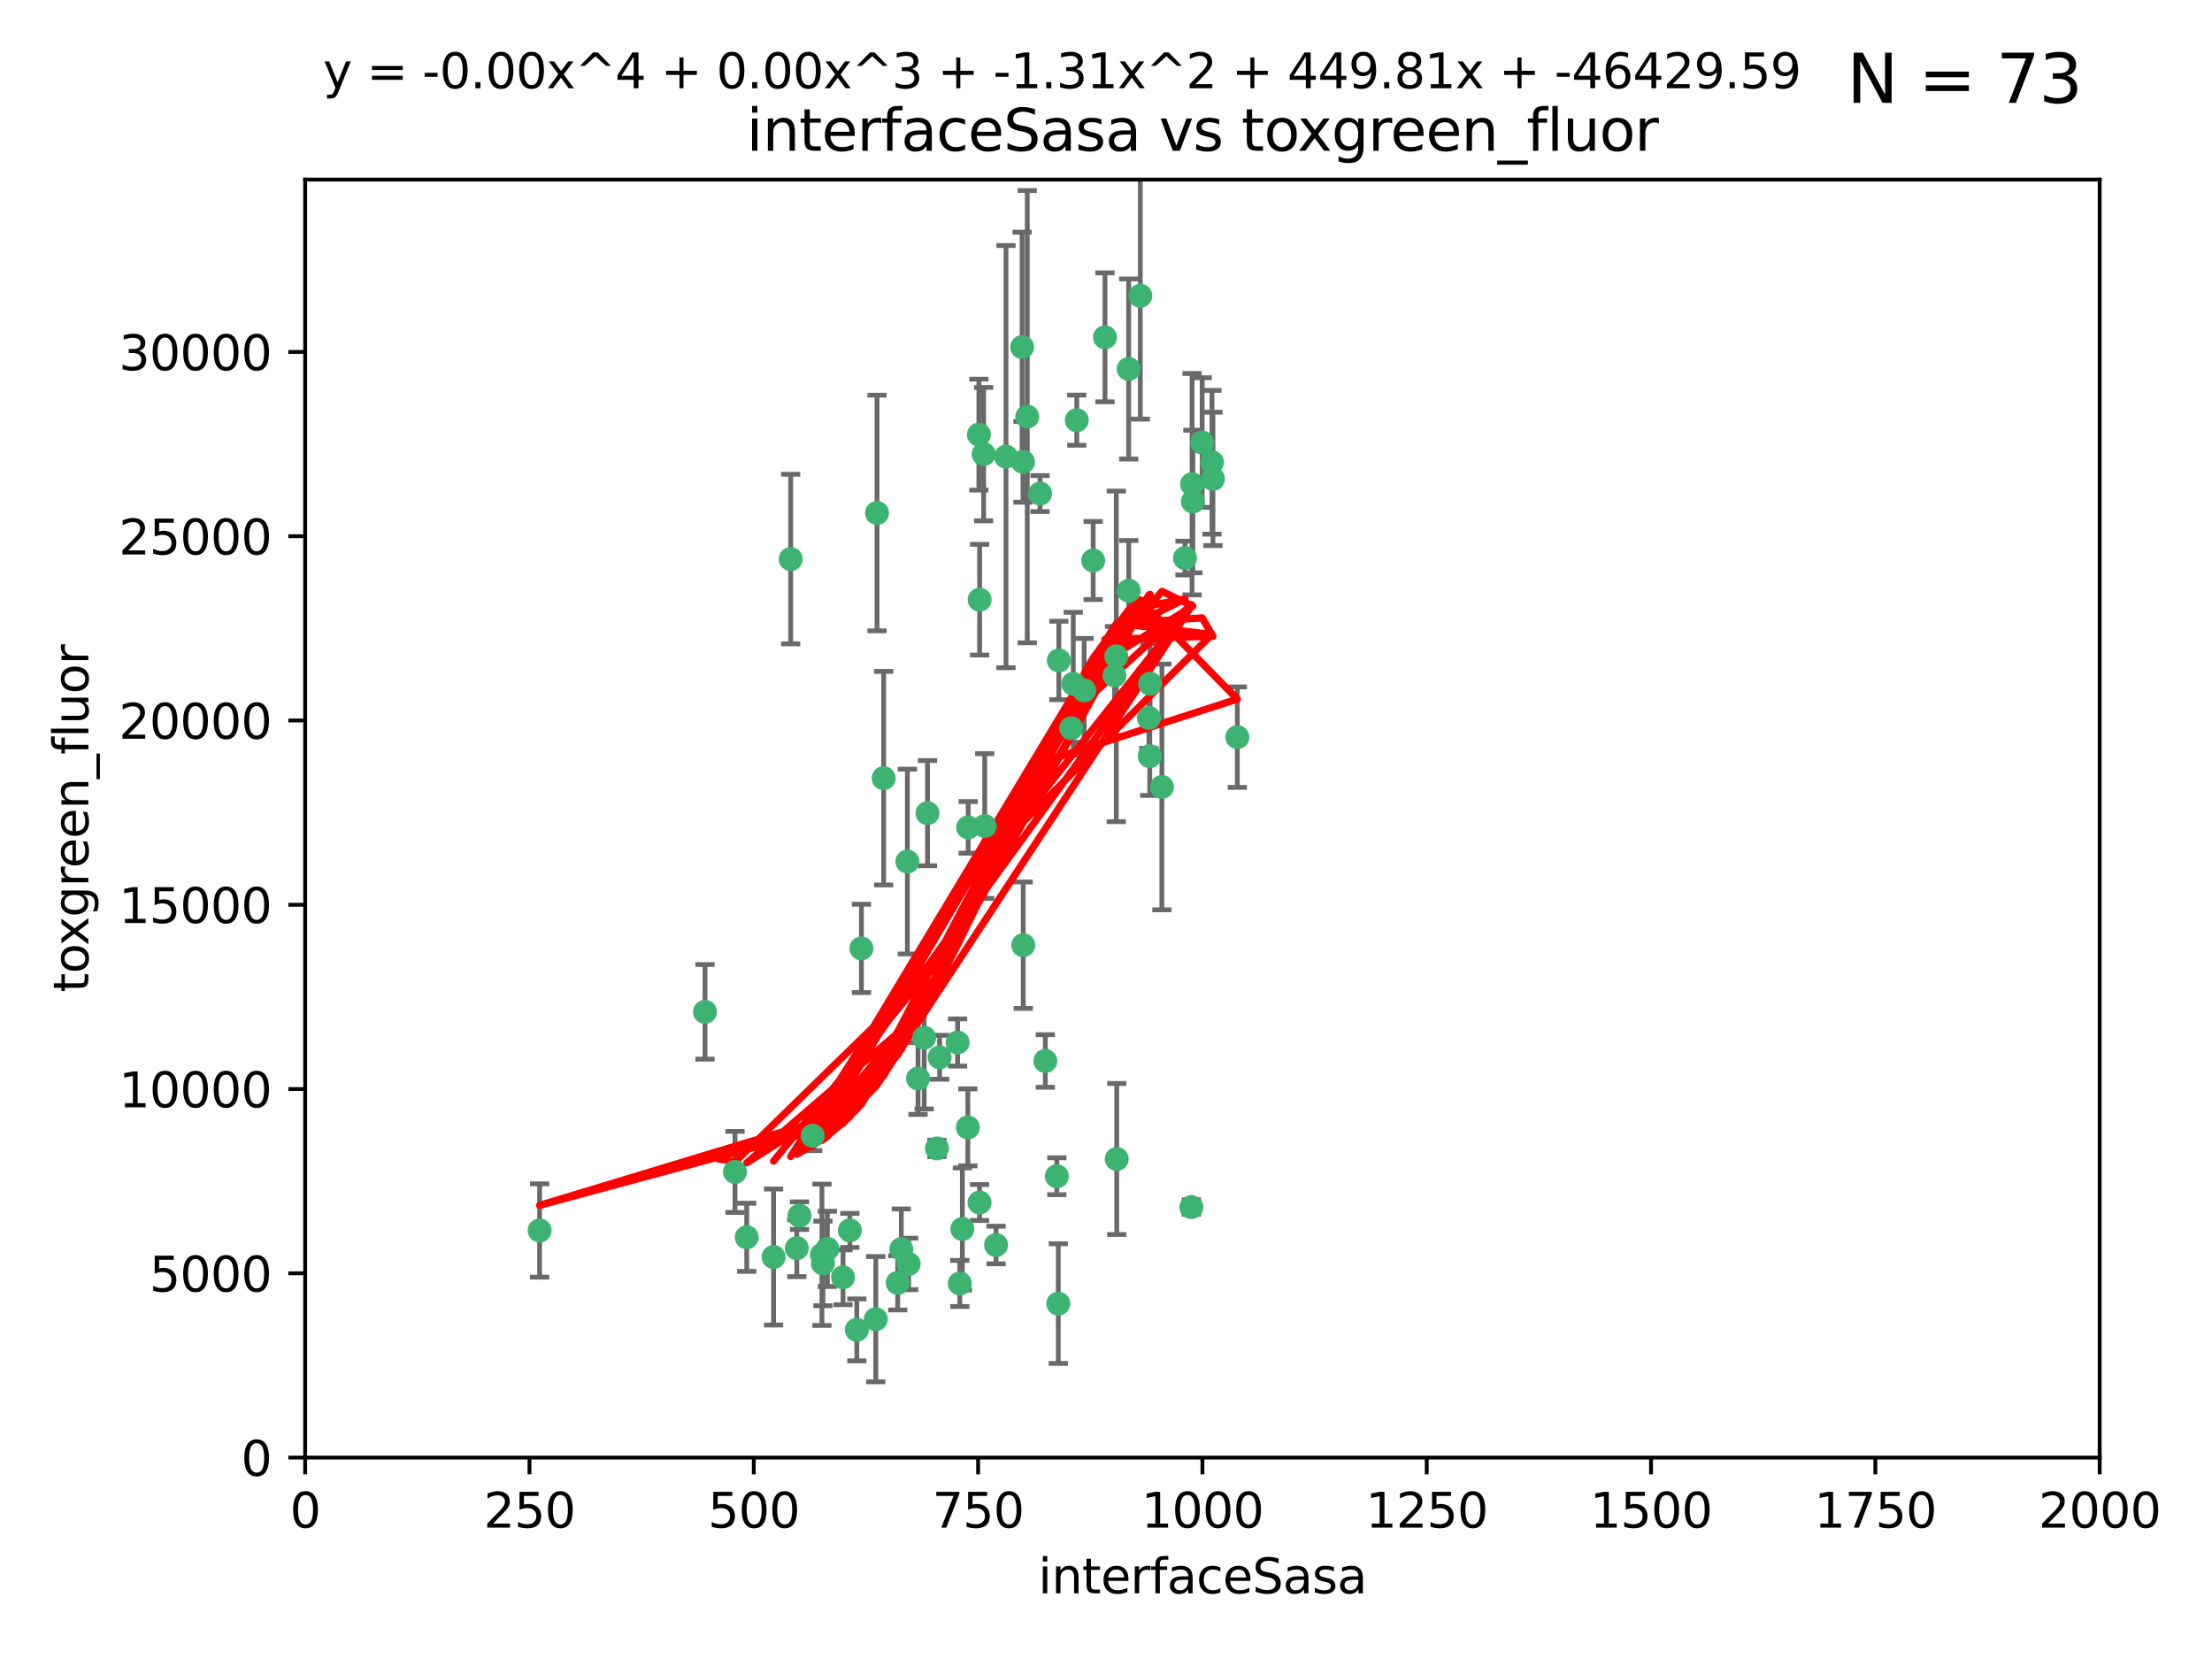<?xml version="1.0" encoding="utf-8" standalone="no"?>
<!DOCTYPE svg PUBLIC "-//W3C//DTD SVG 1.1//EN"
  "http://www.w3.org/Graphics/SVG/1.1/DTD/svg11.dtd">
<svg xmlns:xlink="http://www.w3.org/1999/xlink" width="460.8pt" height="345.6pt" viewBox="0 0 460.8 345.6" xmlns="http://www.w3.org/2000/svg" version="1.1">
 <defs>
  <style type="text/css">*{stroke-linejoin: round; stroke-linecap: butt}</style>
 </defs>
 <g id="figure_1">
  <g id="patch_1">
   <path d="M 0 345.6 
L 460.8 345.6 
L 460.8 0 
L 0 0 
z
" style="fill: #ffffff"/>
  </g>
  <g id="axes_1">
   <g id="patch_2">
    <path d="M 63.571 303.64 
L 437.4 303.64 
L 437.4 37.411 
L 63.571 37.411 
z
" style="fill: #ffffff"/>
   </g>
   <g id="PathCollection_1">
    <defs>
     <path id="me4346d5ab6" d="M 0 1.118 
C 0.297 1.118 0.581 1 0.791 0.791 
C 1 0.581 1.118 0.297 1.118 0 
C 1.118 -0.297 1 -0.581 0.791 -0.791 
C 0.581 -1 0.297 -1.118 0 -1.118 
C -0.297 -1.118 -0.581 -1 -0.791 -0.791 
C -1 -0.581 -1.118 -0.297 -1.118 0 
C -1.118 0.297 -1 0.581 -0.791 0.791 
C -0.581 1 -0.297 1.118 0 1.118 
z
" style="stroke: #3cb371"/>
    </defs>
    <g clip-path="url(#p43b866bab4)">
     <use xlink:href="#me4346d5ab6" x="212.925" y="72.294" style="fill: #3cb371; stroke: #3cb371"/>
     <use xlink:href="#me4346d5ab6" x="232.546" y="136.733" style="fill: #3cb371; stroke: #3cb371"/>
     <use xlink:href="#me4346d5ab6" x="250.437" y="92.187" style="fill: #3cb371; stroke: #3cb371"/>
     <use xlink:href="#me4346d5ab6" x="252.676" y="99.763" style="fill: #3cb371; stroke: #3cb371"/>
     <use xlink:href="#me4346d5ab6" x="230.187" y="70.271" style="fill: #3cb371; stroke: #3cb371"/>
     <use xlink:href="#me4346d5ab6" x="246.854" y="116.252" style="fill: #3cb371; stroke: #3cb371"/>
     <use xlink:href="#me4346d5ab6" x="235.142" y="123.063" style="fill: #3cb371; stroke: #3cb371"/>
     <use xlink:href="#me4346d5ab6" x="223.161" y="151.693" style="fill: #3cb371; stroke: #3cb371"/>
     <use xlink:href="#me4346d5ab6" x="242.046" y="163.936" style="fill: #3cb371; stroke: #3cb371"/>
     <use xlink:href="#me4346d5ab6" x="248.491" y="104.476" style="fill: #3cb371; stroke: #3cb371"/>
     <use xlink:href="#me4346d5ab6" x="225.848" y="143.815" style="fill: #3cb371; stroke: #3cb371"/>
     <use xlink:href="#me4346d5ab6" x="227.725" y="116.762" style="fill: #3cb371; stroke: #3cb371"/>
     <use xlink:href="#me4346d5ab6" x="235.125" y="76.865" style="fill: #3cb371; stroke: #3cb371"/>
     <use xlink:href="#me4346d5ab6" x="237.546" y="61.614" style="fill: #3cb371; stroke: #3cb371"/>
     <use xlink:href="#me4346d5ab6" x="257.757" y="153.559" style="fill: #3cb371; stroke: #3cb371"/>
     <use xlink:href="#me4346d5ab6" x="216.658" y="102.821" style="fill: #3cb371; stroke: #3cb371"/>
     <use xlink:href="#me4346d5ab6" x="204.916" y="94.6" style="fill: #3cb371; stroke: #3cb371"/>
     <use xlink:href="#me4346d5ab6" x="213.159" y="196.901" style="fill: #3cb371; stroke: #3cb371"/>
     <use xlink:href="#me4346d5ab6" x="220.577" y="137.58" style="fill: #3cb371; stroke: #3cb371"/>
     <use xlink:href="#me4346d5ab6" x="223.577" y="142.442" style="fill: #3cb371; stroke: #3cb371"/>
     <use xlink:href="#me4346d5ab6" x="203.92" y="90.534" style="fill: #3cb371; stroke: #3cb371"/>
     <use xlink:href="#me4346d5ab6" x="239.332" y="149.553" style="fill: #3cb371; stroke: #3cb371"/>
     <use xlink:href="#me4346d5ab6" x="204.073" y="124.926" style="fill: #3cb371; stroke: #3cb371"/>
     <use xlink:href="#me4346d5ab6" x="248.329" y="100.862" style="fill: #3cb371; stroke: #3cb371"/>
     <use xlink:href="#me4346d5ab6" x="182.701" y="106.867" style="fill: #3cb371; stroke: #3cb371"/>
     <use xlink:href="#me4346d5ab6" x="239.579" y="142.44" style="fill: #3cb371; stroke: #3cb371"/>
     <use xlink:href="#me4346d5ab6" x="213.998" y="86.8" style="fill: #3cb371; stroke: #3cb371"/>
     <use xlink:href="#me4346d5ab6" x="232.635" y="241.437" style="fill: #3cb371; stroke: #3cb371"/>
     <use xlink:href="#me4346d5ab6" x="252.476" y="96.298" style="fill: #3cb371; stroke: #3cb371"/>
     <use xlink:href="#me4346d5ab6" x="209.568" y="95.121" style="fill: #3cb371; stroke: #3cb371"/>
     <use xlink:href="#me4346d5ab6" x="248.185" y="251.452" style="fill: #3cb371; stroke: #3cb371"/>
     <use xlink:href="#me4346d5ab6" x="220.157" y="245.034" style="fill: #3cb371; stroke: #3cb371"/>
     <use xlink:href="#me4346d5ab6" x="213.11" y="96.211" style="fill: #3cb371; stroke: #3cb371"/>
     <use xlink:href="#me4346d5ab6" x="189.023" y="179.478" style="fill: #3cb371; stroke: #3cb371"/>
     <use xlink:href="#me4346d5ab6" x="193.215" y="169.397" style="fill: #3cb371; stroke: #3cb371"/>
     <use xlink:href="#me4346d5ab6" x="224.314" y="87.531" style="fill: #3cb371; stroke: #3cb371"/>
     <use xlink:href="#me4346d5ab6" x="239.516" y="157.513" style="fill: #3cb371; stroke: #3cb371"/>
     <use xlink:href="#me4346d5ab6" x="164.714" y="116.464" style="fill: #3cb371; stroke: #3cb371"/>
     <use xlink:href="#me4346d5ab6" x="205.136" y="172.082" style="fill: #3cb371; stroke: #3cb371"/>
     <use xlink:href="#me4346d5ab6" x="201.621" y="234.855" style="fill: #3cb371; stroke: #3cb371"/>
     <use xlink:href="#me4346d5ab6" x="161.148" y="261.86" style="fill: #3cb371; stroke: #3cb371"/>
     <use xlink:href="#me4346d5ab6" x="201.69" y="172.356" style="fill: #3cb371; stroke: #3cb371"/>
     <use xlink:href="#me4346d5ab6" x="199.948" y="267.365" style="fill: #3cb371; stroke: #3cb371"/>
     <use xlink:href="#me4346d5ab6" x="192.525" y="216.17" style="fill: #3cb371; stroke: #3cb371"/>
     <use xlink:href="#me4346d5ab6" x="155.557" y="257.745" style="fill: #3cb371; stroke: #3cb371"/>
     <use xlink:href="#me4346d5ab6" x="184.082" y="162.105" style="fill: #3cb371; stroke: #3cb371"/>
     <use xlink:href="#me4346d5ab6" x="207.501" y="259.36" style="fill: #3cb371; stroke: #3cb371"/>
     <use xlink:href="#me4346d5ab6" x="187.755" y="260.221" style="fill: #3cb371; stroke: #3cb371"/>
     <use xlink:href="#me4346d5ab6" x="172.357" y="260.163" style="fill: #3cb371; stroke: #3cb371"/>
     <use xlink:href="#me4346d5ab6" x="165.991" y="260.019" style="fill: #3cb371; stroke: #3cb371"/>
     <use xlink:href="#me4346d5ab6" x="232.174" y="140.722" style="fill: #3cb371; stroke: #3cb371"/>
     <use xlink:href="#me4346d5ab6" x="200.477" y="256.018" style="fill: #3cb371; stroke: #3cb371"/>
     <use xlink:href="#me4346d5ab6" x="179.453" y="197.571" style="fill: #3cb371; stroke: #3cb371"/>
     <use xlink:href="#me4346d5ab6" x="175.617" y="266.086" style="fill: #3cb371; stroke: #3cb371"/>
     <use xlink:href="#me4346d5ab6" x="112.41" y="256.331" style="fill: #3cb371; stroke: #3cb371"/>
     <use xlink:href="#me4346d5ab6" x="178.488" y="277.035" style="fill: #3cb371; stroke: #3cb371"/>
     <use xlink:href="#me4346d5ab6" x="217.757" y="221.023" style="fill: #3cb371; stroke: #3cb371"/>
     <use xlink:href="#me4346d5ab6" x="169.294" y="236.599" style="fill: #3cb371; stroke: #3cb371"/>
     <use xlink:href="#me4346d5ab6" x="191.245" y="224.667" style="fill: #3cb371; stroke: #3cb371"/>
     <use xlink:href="#me4346d5ab6" x="220.46" y="271.563" style="fill: #3cb371; stroke: #3cb371"/>
     <use xlink:href="#me4346d5ab6" x="166.554" y="253.241" style="fill: #3cb371; stroke: #3cb371"/>
     <use xlink:href="#me4346d5ab6" x="195.181" y="239.234" style="fill: #3cb371; stroke: #3cb371"/>
     <use xlink:href="#me4346d5ab6" x="204.052" y="250.509" style="fill: #3cb371; stroke: #3cb371"/>
     <use xlink:href="#me4346d5ab6" x="187.013" y="267.238" style="fill: #3cb371; stroke: #3cb371"/>
     <use xlink:href="#me4346d5ab6" x="195.744" y="220.252" style="fill: #3cb371; stroke: #3cb371"/>
     <use xlink:href="#me4346d5ab6" x="189.29" y="263.294" style="fill: #3cb371; stroke: #3cb371"/>
     <use xlink:href="#me4346d5ab6" x="182.439" y="274.808" style="fill: #3cb371; stroke: #3cb371"/>
     <use xlink:href="#me4346d5ab6" x="171.225" y="261.393" style="fill: #3cb371; stroke: #3cb371"/>
     <use xlink:href="#me4346d5ab6" x="177.039" y="256.316" style="fill: #3cb371; stroke: #3cb371"/>
     <use xlink:href="#me4346d5ab6" x="171.432" y="263.195" style="fill: #3cb371; stroke: #3cb371"/>
     <use xlink:href="#me4346d5ab6" x="199.484" y="217.17" style="fill: #3cb371; stroke: #3cb371"/>
     <use xlink:href="#me4346d5ab6" x="153.109" y="244.135" style="fill: #3cb371; stroke: #3cb371"/>
     <use xlink:href="#me4346d5ab6" x="146.862" y="210.779" style="fill: #3cb371; stroke: #3cb371"/>
    </g>
   </g>
   <g id="matplotlib.axis_1">
    <g id="xtick_1">
     <g id="line2d_1">
      <defs>
       <path id="medb39acf11" d="M 0 0 
L 0 3.5 
" style="stroke: #000000; stroke-width: 0.8"/>
      </defs>
      <g>
       <use xlink:href="#medb39acf11" x="63.571" y="303.64" style="stroke: #000000; stroke-width: 0.8"/>
      </g>
     </g>
     <g id="text_1">
      <!-- 0 -->
      <g transform="translate(60.39 318.238)scale(0.1 -0.1)">
       <defs>
        <path id="DejaVuSans-30" d="M 2034 4250 
Q 1547 4250 1301 3770 
Q 1056 3291 1056 2328 
Q 1056 1369 1301 889 
Q 1547 409 2034 409 
Q 2525 409 2770 889 
Q 3016 1369 3016 2328 
Q 3016 3291 2770 3770 
Q 2525 4250 2034 4250 
z
M 2034 4750 
Q 2819 4750 3233 4129 
Q 3647 3509 3647 2328 
Q 3647 1150 3233 529 
Q 2819 -91 2034 -91 
Q 1250 -91 836 529 
Q 422 1150 422 2328 
Q 422 3509 836 4129 
Q 1250 4750 2034 4750 
z
" transform="scale(0.016)"/>
       </defs>
       <use xlink:href="#DejaVuSans-30"/>
      </g>
     </g>
    </g>
    <g id="xtick_2">
     <g id="line2d_2">
      <g>
       <use xlink:href="#medb39acf11" x="110.3" y="303.64" style="stroke: #000000; stroke-width: 0.8"/>
      </g>
     </g>
     <g id="text_2">
      <!-- 250 -->
      <g transform="translate(100.756 318.238)scale(0.1 -0.1)">
       <defs>
        <path id="DejaVuSans-32" d="M 1228 531 
L 3431 531 
L 3431 0 
L 469 0 
L 469 531 
Q 828 903 1448 1529 
Q 2069 2156 2228 2338 
Q 2531 2678 2651 2914 
Q 2772 3150 2772 3378 
Q 2772 3750 2511 3984 
Q 2250 4219 1831 4219 
Q 1534 4219 1204 4116 
Q 875 4013 500 3803 
L 500 4441 
Q 881 4594 1212 4672 
Q 1544 4750 1819 4750 
Q 2544 4750 2975 4387 
Q 3406 4025 3406 3419 
Q 3406 3131 3298 2873 
Q 3191 2616 2906 2266 
Q 2828 2175 2409 1742 
Q 1991 1309 1228 531 
z
" transform="scale(0.016)"/>
        <path id="DejaVuSans-35" d="M 691 4666 
L 3169 4666 
L 3169 4134 
L 1269 4134 
L 1269 2991 
Q 1406 3038 1543 3061 
Q 1681 3084 1819 3084 
Q 2600 3084 3056 2656 
Q 3513 2228 3513 1497 
Q 3513 744 3044 326 
Q 2575 -91 1722 -91 
Q 1428 -91 1123 -41 
Q 819 9 494 109 
L 494 744 
Q 775 591 1075 516 
Q 1375 441 1709 441 
Q 2250 441 2565 725 
Q 2881 1009 2881 1497 
Q 2881 1984 2565 2268 
Q 2250 2553 1709 2553 
Q 1456 2553 1204 2497 
Q 953 2441 691 2322 
L 691 4666 
z
" transform="scale(0.016)"/>
       </defs>
       <use xlink:href="#DejaVuSans-32"/>
       <use xlink:href="#DejaVuSans-35" x="63.623"/>
       <use xlink:href="#DejaVuSans-30" x="127.246"/>
      </g>
     </g>
    </g>
    <g id="xtick_3">
     <g id="line2d_3">
      <g>
       <use xlink:href="#medb39acf11" x="157.028" y="303.64" style="stroke: #000000; stroke-width: 0.8"/>
      </g>
     </g>
     <g id="text_3">
      <!-- 500 -->
      <g transform="translate(147.485 318.238)scale(0.1 -0.1)">
       <use xlink:href="#DejaVuSans-35"/>
       <use xlink:href="#DejaVuSans-30" x="63.623"/>
       <use xlink:href="#DejaVuSans-30" x="127.246"/>
      </g>
     </g>
    </g>
    <g id="xtick_4">
     <g id="line2d_4">
      <g>
       <use xlink:href="#medb39acf11" x="203.757" y="303.64" style="stroke: #000000; stroke-width: 0.8"/>
      </g>
     </g>
     <g id="text_4">
      <!-- 750 -->
      <g transform="translate(194.213 318.238)scale(0.1 -0.1)">
       <defs>
        <path id="DejaVuSans-37" d="M 525 4666 
L 3525 4666 
L 3525 4397 
L 1831 0 
L 1172 0 
L 2766 4134 
L 525 4134 
L 525 4666 
z
" transform="scale(0.016)"/>
       </defs>
       <use xlink:href="#DejaVuSans-37"/>
       <use xlink:href="#DejaVuSans-35" x="63.623"/>
       <use xlink:href="#DejaVuSans-30" x="127.246"/>
      </g>
     </g>
    </g>
    <g id="xtick_5">
     <g id="line2d_5">
      <g>
       <use xlink:href="#medb39acf11" x="250.486" y="303.64" style="stroke: #000000; stroke-width: 0.8"/>
      </g>
     </g>
     <g id="text_5">
      <!-- 1000 -->
      <g transform="translate(237.761 318.238)scale(0.1 -0.1)">
       <defs>
        <path id="DejaVuSans-31" d="M 794 531 
L 1825 531 
L 1825 4091 
L 703 3866 
L 703 4441 
L 1819 4666 
L 2450 4666 
L 2450 531 
L 3481 531 
L 3481 0 
L 794 0 
L 794 531 
z
" transform="scale(0.016)"/>
       </defs>
       <use xlink:href="#DejaVuSans-31"/>
       <use xlink:href="#DejaVuSans-30" x="63.623"/>
       <use xlink:href="#DejaVuSans-30" x="127.246"/>
       <use xlink:href="#DejaVuSans-30" x="190.869"/>
      </g>
     </g>
    </g>
    <g id="xtick_6">
     <g id="line2d_6">
      <g>
       <use xlink:href="#medb39acf11" x="297.214" y="303.64" style="stroke: #000000; stroke-width: 0.8"/>
      </g>
     </g>
     <g id="text_6">
      <!-- 1250 -->
      <g transform="translate(284.489 318.238)scale(0.1 -0.1)">
       <use xlink:href="#DejaVuSans-31"/>
       <use xlink:href="#DejaVuSans-32" x="63.623"/>
       <use xlink:href="#DejaVuSans-35" x="127.246"/>
       <use xlink:href="#DejaVuSans-30" x="190.869"/>
      </g>
     </g>
    </g>
    <g id="xtick_7">
     <g id="line2d_7">
      <g>
       <use xlink:href="#medb39acf11" x="343.943" y="303.64" style="stroke: #000000; stroke-width: 0.8"/>
      </g>
     </g>
     <g id="text_7">
      <!-- 1500 -->
      <g transform="translate(331.218 318.238)scale(0.1 -0.1)">
       <use xlink:href="#DejaVuSans-31"/>
       <use xlink:href="#DejaVuSans-35" x="63.623"/>
       <use xlink:href="#DejaVuSans-30" x="127.246"/>
       <use xlink:href="#DejaVuSans-30" x="190.869"/>
      </g>
     </g>
    </g>
    <g id="xtick_8">
     <g id="line2d_8">
      <g>
       <use xlink:href="#medb39acf11" x="390.671" y="303.64" style="stroke: #000000; stroke-width: 0.8"/>
      </g>
     </g>
     <g id="text_8">
      <!-- 1750 -->
      <g transform="translate(377.946 318.238)scale(0.1 -0.1)">
       <use xlink:href="#DejaVuSans-31"/>
       <use xlink:href="#DejaVuSans-37" x="63.623"/>
       <use xlink:href="#DejaVuSans-35" x="127.246"/>
       <use xlink:href="#DejaVuSans-30" x="190.869"/>
      </g>
     </g>
    </g>
    <g id="xtick_9">
     <g id="line2d_9">
      <g>
       <use xlink:href="#medb39acf11" x="437.4" y="303.64" style="stroke: #000000; stroke-width: 0.8"/>
      </g>
     </g>
     <g id="text_9">
      <!-- 2000 -->
      <g transform="translate(424.675 318.238)scale(0.1 -0.1)">
       <use xlink:href="#DejaVuSans-32"/>
       <use xlink:href="#DejaVuSans-30" x="63.623"/>
       <use xlink:href="#DejaVuSans-30" x="127.246"/>
       <use xlink:href="#DejaVuSans-30" x="190.869"/>
      </g>
     </g>
    </g>
    <g id="text_10">
     <!-- interfaceSasa -->
     <g transform="translate(216.279 331.917)scale(0.1 -0.1)">
      <defs>
       <path id="DejaVuSans-69" d="M 603 3500 
L 1178 3500 
L 1178 0 
L 603 0 
L 603 3500 
z
M 603 4863 
L 1178 4863 
L 1178 4134 
L 603 4134 
L 603 4863 
z
" transform="scale(0.016)"/>
       <path id="DejaVuSans-6e" d="M 3513 2113 
L 3513 0 
L 2938 0 
L 2938 2094 
Q 2938 2591 2744 2837 
Q 2550 3084 2163 3084 
Q 1697 3084 1428 2787 
Q 1159 2491 1159 1978 
L 1159 0 
L 581 0 
L 581 3500 
L 1159 3500 
L 1159 2956 
Q 1366 3272 1645 3428 
Q 1925 3584 2291 3584 
Q 2894 3584 3203 3211 
Q 3513 2838 3513 2113 
z
" transform="scale(0.016)"/>
       <path id="DejaVuSans-74" d="M 1172 4494 
L 1172 3500 
L 2356 3500 
L 2356 3053 
L 1172 3053 
L 1172 1153 
Q 1172 725 1289 603 
Q 1406 481 1766 481 
L 2356 481 
L 2356 0 
L 1766 0 
Q 1100 0 847 248 
Q 594 497 594 1153 
L 594 3053 
L 172 3053 
L 172 3500 
L 594 3500 
L 594 4494 
L 1172 4494 
z
" transform="scale(0.016)"/>
       <path id="DejaVuSans-65" d="M 3597 1894 
L 3597 1613 
L 953 1613 
Q 991 1019 1311 708 
Q 1631 397 2203 397 
Q 2534 397 2845 478 
Q 3156 559 3463 722 
L 3463 178 
Q 3153 47 2828 -22 
Q 2503 -91 2169 -91 
Q 1331 -91 842 396 
Q 353 884 353 1716 
Q 353 2575 817 3079 
Q 1281 3584 2069 3584 
Q 2775 3584 3186 3129 
Q 3597 2675 3597 1894 
z
M 3022 2063 
Q 3016 2534 2758 2815 
Q 2500 3097 2075 3097 
Q 1594 3097 1305 2825 
Q 1016 2553 972 2059 
L 3022 2063 
z
" transform="scale(0.016)"/>
       <path id="DejaVuSans-72" d="M 2631 2963 
Q 2534 3019 2420 3045 
Q 2306 3072 2169 3072 
Q 1681 3072 1420 2755 
Q 1159 2438 1159 1844 
L 1159 0 
L 581 0 
L 581 3500 
L 1159 3500 
L 1159 2956 
Q 1341 3275 1631 3429 
Q 1922 3584 2338 3584 
Q 2397 3584 2469 3576 
Q 2541 3569 2628 3553 
L 2631 2963 
z
" transform="scale(0.016)"/>
       <path id="DejaVuSans-66" d="M 2375 4863 
L 2375 4384 
L 1825 4384 
Q 1516 4384 1395 4259 
Q 1275 4134 1275 3809 
L 1275 3500 
L 2222 3500 
L 2222 3053 
L 1275 3053 
L 1275 0 
L 697 0 
L 697 3053 
L 147 3053 
L 147 3500 
L 697 3500 
L 697 3744 
Q 697 4328 969 4595 
Q 1241 4863 1831 4863 
L 2375 4863 
z
" transform="scale(0.016)"/>
       <path id="DejaVuSans-61" d="M 2194 1759 
Q 1497 1759 1228 1600 
Q 959 1441 959 1056 
Q 959 750 1161 570 
Q 1363 391 1709 391 
Q 2188 391 2477 730 
Q 2766 1069 2766 1631 
L 2766 1759 
L 2194 1759 
z
M 3341 1997 
L 3341 0 
L 2766 0 
L 2766 531 
Q 2569 213 2275 61 
Q 1981 -91 1556 -91 
Q 1019 -91 701 211 
Q 384 513 384 1019 
Q 384 1609 779 1909 
Q 1175 2209 1959 2209 
L 2766 2209 
L 2766 2266 
Q 2766 2663 2505 2880 
Q 2244 3097 1772 3097 
Q 1472 3097 1187 3025 
Q 903 2953 641 2809 
L 641 3341 
Q 956 3463 1253 3523 
Q 1550 3584 1831 3584 
Q 2591 3584 2966 3190 
Q 3341 2797 3341 1997 
z
" transform="scale(0.016)"/>
       <path id="DejaVuSans-63" d="M 3122 3366 
L 3122 2828 
Q 2878 2963 2633 3030 
Q 2388 3097 2138 3097 
Q 1578 3097 1268 2742 
Q 959 2388 959 1747 
Q 959 1106 1268 751 
Q 1578 397 2138 397 
Q 2388 397 2633 464 
Q 2878 531 3122 666 
L 3122 134 
Q 2881 22 2623 -34 
Q 2366 -91 2075 -91 
Q 1284 -91 818 406 
Q 353 903 353 1747 
Q 353 2603 823 3093 
Q 1294 3584 2113 3584 
Q 2378 3584 2631 3529 
Q 2884 3475 3122 3366 
z
" transform="scale(0.016)"/>
       <path id="DejaVuSans-53" d="M 3425 4513 
L 3425 3897 
Q 3066 4069 2747 4153 
Q 2428 4238 2131 4238 
Q 1616 4238 1336 4038 
Q 1056 3838 1056 3469 
Q 1056 3159 1242 3001 
Q 1428 2844 1947 2747 
L 2328 2669 
Q 3034 2534 3370 2195 
Q 3706 1856 3706 1288 
Q 3706 609 3251 259 
Q 2797 -91 1919 -91 
Q 1588 -91 1214 -16 
Q 841 59 441 206 
L 441 856 
Q 825 641 1194 531 
Q 1563 422 1919 422 
Q 2459 422 2753 634 
Q 3047 847 3047 1241 
Q 3047 1584 2836 1778 
Q 2625 1972 2144 2069 
L 1759 2144 
Q 1053 2284 737 2584 
Q 422 2884 422 3419 
Q 422 4038 858 4394 
Q 1294 4750 2059 4750 
Q 2388 4750 2728 4690 
Q 3069 4631 3425 4513 
z
" transform="scale(0.016)"/>
       <path id="DejaVuSans-73" d="M 2834 3397 
L 2834 2853 
Q 2591 2978 2328 3040 
Q 2066 3103 1784 3103 
Q 1356 3103 1142 2972 
Q 928 2841 928 2578 
Q 928 2378 1081 2264 
Q 1234 2150 1697 2047 
L 1894 2003 
Q 2506 1872 2764 1633 
Q 3022 1394 3022 966 
Q 3022 478 2636 193 
Q 2250 -91 1575 -91 
Q 1294 -91 989 -36 
Q 684 19 347 128 
L 347 722 
Q 666 556 975 473 
Q 1284 391 1588 391 
Q 1994 391 2212 530 
Q 2431 669 2431 922 
Q 2431 1156 2273 1281 
Q 2116 1406 1581 1522 
L 1381 1569 
Q 847 1681 609 1914 
Q 372 2147 372 2553 
Q 372 3047 722 3315 
Q 1072 3584 1716 3584 
Q 2034 3584 2315 3537 
Q 2597 3491 2834 3397 
z
" transform="scale(0.016)"/>
      </defs>
      <use xlink:href="#DejaVuSans-69"/>
      <use xlink:href="#DejaVuSans-6e" x="27.783"/>
      <use xlink:href="#DejaVuSans-74" x="91.162"/>
      <use xlink:href="#DejaVuSans-65" x="130.371"/>
      <use xlink:href="#DejaVuSans-72" x="191.895"/>
      <use xlink:href="#DejaVuSans-66" x="233.008"/>
      <use xlink:href="#DejaVuSans-61" x="268.213"/>
      <use xlink:href="#DejaVuSans-63" x="329.492"/>
      <use xlink:href="#DejaVuSans-65" x="384.473"/>
      <use xlink:href="#DejaVuSans-53" x="445.996"/>
      <use xlink:href="#DejaVuSans-61" x="509.473"/>
      <use xlink:href="#DejaVuSans-73" x="570.752"/>
      <use xlink:href="#DejaVuSans-61" x="622.852"/>
     </g>
    </g>
   </g>
   <g id="matplotlib.axis_2">
    <g id="ytick_1">
     <g id="line2d_10">
      <defs>
       <path id="m4796a5cb35" d="M 0 0 
L -3.5 0 
" style="stroke: #000000; stroke-width: 0.8"/>
      </defs>
      <g>
       <use xlink:href="#m4796a5cb35" x="63.571" y="303.64" style="stroke: #000000; stroke-width: 0.8"/>
      </g>
     </g>
     <g id="text_11">
      <!-- 0 -->
      <g transform="translate(50.209 307.439)scale(0.1 -0.1)">
       <use xlink:href="#DejaVuSans-30"/>
      </g>
     </g>
    </g>
    <g id="ytick_2">
     <g id="line2d_11">
      <g>
       <use xlink:href="#m4796a5cb35" x="63.571" y="265.253" style="stroke: #000000; stroke-width: 0.8"/>
      </g>
     </g>
     <g id="text_12">
      <!-- 5000 -->
      <g transform="translate(31.121 269.052)scale(0.1 -0.1)">
       <use xlink:href="#DejaVuSans-35"/>
       <use xlink:href="#DejaVuSans-30" x="63.623"/>
       <use xlink:href="#DejaVuSans-30" x="127.246"/>
       <use xlink:href="#DejaVuSans-30" x="190.869"/>
      </g>
     </g>
    </g>
    <g id="ytick_3">
     <g id="line2d_12">
      <g>
       <use xlink:href="#m4796a5cb35" x="63.571" y="226.866" style="stroke: #000000; stroke-width: 0.8"/>
      </g>
     </g>
     <g id="text_13">
      <!-- 10000 -->
      <g transform="translate(24.759 230.665)scale(0.1 -0.1)">
       <use xlink:href="#DejaVuSans-31"/>
       <use xlink:href="#DejaVuSans-30" x="63.623"/>
       <use xlink:href="#DejaVuSans-30" x="127.246"/>
       <use xlink:href="#DejaVuSans-30" x="190.869"/>
       <use xlink:href="#DejaVuSans-30" x="254.492"/>
      </g>
     </g>
    </g>
    <g id="ytick_4">
     <g id="line2d_13">
      <g>
       <use xlink:href="#m4796a5cb35" x="63.571" y="188.479" style="stroke: #000000; stroke-width: 0.8"/>
      </g>
     </g>
     <g id="text_14">
      <!-- 15000 -->
      <g transform="translate(24.759 192.278)scale(0.1 -0.1)">
       <use xlink:href="#DejaVuSans-31"/>
       <use xlink:href="#DejaVuSans-35" x="63.623"/>
       <use xlink:href="#DejaVuSans-30" x="127.246"/>
       <use xlink:href="#DejaVuSans-30" x="190.869"/>
       <use xlink:href="#DejaVuSans-30" x="254.492"/>
      </g>
     </g>
    </g>
    <g id="ytick_5">
     <g id="line2d_14">
      <g>
       <use xlink:href="#m4796a5cb35" x="63.571" y="150.092" style="stroke: #000000; stroke-width: 0.8"/>
      </g>
     </g>
     <g id="text_15">
      <!-- 20000 -->
      <g transform="translate(24.759 153.891)scale(0.1 -0.1)">
       <use xlink:href="#DejaVuSans-32"/>
       <use xlink:href="#DejaVuSans-30" x="63.623"/>
       <use xlink:href="#DejaVuSans-30" x="127.246"/>
       <use xlink:href="#DejaVuSans-30" x="190.869"/>
       <use xlink:href="#DejaVuSans-30" x="254.492"/>
      </g>
     </g>
    </g>
    <g id="ytick_6">
     <g id="line2d_15">
      <g>
       <use xlink:href="#m4796a5cb35" x="63.571" y="111.705" style="stroke: #000000; stroke-width: 0.8"/>
      </g>
     </g>
     <g id="text_16">
      <!-- 25000 -->
      <g transform="translate(24.759 115.504)scale(0.1 -0.1)">
       <use xlink:href="#DejaVuSans-32"/>
       <use xlink:href="#DejaVuSans-35" x="63.623"/>
       <use xlink:href="#DejaVuSans-30" x="127.246"/>
       <use xlink:href="#DejaVuSans-30" x="190.869"/>
       <use xlink:href="#DejaVuSans-30" x="254.492"/>
      </g>
     </g>
    </g>
    <g id="ytick_7">
     <g id="line2d_16">
      <g>
       <use xlink:href="#m4796a5cb35" x="63.571" y="73.317" style="stroke: #000000; stroke-width: 0.8"/>
      </g>
     </g>
     <g id="text_17">
      <!-- 30000 -->
      <g transform="translate(24.759 77.117)scale(0.1 -0.1)">
       <defs>
        <path id="DejaVuSans-33" d="M 2597 2516 
Q 3050 2419 3304 2112 
Q 3559 1806 3559 1356 
Q 3559 666 3084 287 
Q 2609 -91 1734 -91 
Q 1441 -91 1130 -33 
Q 819 25 488 141 
L 488 750 
Q 750 597 1062 519 
Q 1375 441 1716 441 
Q 2309 441 2620 675 
Q 2931 909 2931 1356 
Q 2931 1769 2642 2001 
Q 2353 2234 1838 2234 
L 1294 2234 
L 1294 2753 
L 1863 2753 
Q 2328 2753 2575 2939 
Q 2822 3125 2822 3475 
Q 2822 3834 2567 4026 
Q 2313 4219 1838 4219 
Q 1578 4219 1281 4162 
Q 984 4106 628 3988 
L 628 4550 
Q 988 4650 1302 4700 
Q 1616 4750 1894 4750 
Q 2613 4750 3031 4423 
Q 3450 4097 3450 3541 
Q 3450 3153 3228 2886 
Q 3006 2619 2597 2516 
z
" transform="scale(0.016)"/>
       </defs>
       <use xlink:href="#DejaVuSans-33"/>
       <use xlink:href="#DejaVuSans-30" x="63.623"/>
       <use xlink:href="#DejaVuSans-30" x="127.246"/>
       <use xlink:href="#DejaVuSans-30" x="190.869"/>
       <use xlink:href="#DejaVuSans-30" x="254.492"/>
      </g>
     </g>
    </g>
    <g id="text_18">
     <!-- toxgreen_fluor -->
     <g transform="translate(18.401 206.72)rotate(-90)scale(0.1 -0.1)">
      <defs>
       <path id="DejaVuSans-6f" d="M 1959 3097 
Q 1497 3097 1228 2736 
Q 959 2375 959 1747 
Q 959 1119 1226 758 
Q 1494 397 1959 397 
Q 2419 397 2687 759 
Q 2956 1122 2956 1747 
Q 2956 2369 2687 2733 
Q 2419 3097 1959 3097 
z
M 1959 3584 
Q 2709 3584 3137 3096 
Q 3566 2609 3566 1747 
Q 3566 888 3137 398 
Q 2709 -91 1959 -91 
Q 1206 -91 779 398 
Q 353 888 353 1747 
Q 353 2609 779 3096 
Q 1206 3584 1959 3584 
z
" transform="scale(0.016)"/>
       <path id="DejaVuSans-78" d="M 3513 3500 
L 2247 1797 
L 3578 0 
L 2900 0 
L 1881 1375 
L 863 0 
L 184 0 
L 1544 1831 
L 300 3500 
L 978 3500 
L 1906 2253 
L 2834 3500 
L 3513 3500 
z
" transform="scale(0.016)"/>
       <path id="DejaVuSans-67" d="M 2906 1791 
Q 2906 2416 2648 2759 
Q 2391 3103 1925 3103 
Q 1463 3103 1205 2759 
Q 947 2416 947 1791 
Q 947 1169 1205 825 
Q 1463 481 1925 481 
Q 2391 481 2648 825 
Q 2906 1169 2906 1791 
z
M 3481 434 
Q 3481 -459 3084 -895 
Q 2688 -1331 1869 -1331 
Q 1566 -1331 1297 -1286 
Q 1028 -1241 775 -1147 
L 775 -588 
Q 1028 -725 1275 -790 
Q 1522 -856 1778 -856 
Q 2344 -856 2625 -561 
Q 2906 -266 2906 331 
L 2906 616 
Q 2728 306 2450 153 
Q 2172 0 1784 0 
Q 1141 0 747 490 
Q 353 981 353 1791 
Q 353 2603 747 3093 
Q 1141 3584 1784 3584 
Q 2172 3584 2450 3431 
Q 2728 3278 2906 2969 
L 2906 3500 
L 3481 3500 
L 3481 434 
z
" transform="scale(0.016)"/>
       <path id="DejaVuSans-5f" d="M 3263 -1063 
L 3263 -1509 
L -63 -1509 
L -63 -1063 
L 3263 -1063 
z
" transform="scale(0.016)"/>
       <path id="DejaVuSans-6c" d="M 603 4863 
L 1178 4863 
L 1178 0 
L 603 0 
L 603 4863 
z
" transform="scale(0.016)"/>
       <path id="DejaVuSans-75" d="M 544 1381 
L 544 3500 
L 1119 3500 
L 1119 1403 
Q 1119 906 1312 657 
Q 1506 409 1894 409 
Q 2359 409 2629 706 
Q 2900 1003 2900 1516 
L 2900 3500 
L 3475 3500 
L 3475 0 
L 2900 0 
L 2900 538 
Q 2691 219 2414 64 
Q 2138 -91 1772 -91 
Q 1169 -91 856 284 
Q 544 659 544 1381 
z
M 1991 3584 
L 1991 3584 
z
" transform="scale(0.016)"/>
      </defs>
      <use xlink:href="#DejaVuSans-74"/>
      <use xlink:href="#DejaVuSans-6f" x="39.209"/>
      <use xlink:href="#DejaVuSans-78" x="97.266"/>
      <use xlink:href="#DejaVuSans-67" x="156.445"/>
      <use xlink:href="#DejaVuSans-72" x="219.922"/>
      <use xlink:href="#DejaVuSans-65" x="258.785"/>
      <use xlink:href="#DejaVuSans-65" x="320.309"/>
      <use xlink:href="#DejaVuSans-6e" x="381.832"/>
      <use xlink:href="#DejaVuSans-5f" x="445.211"/>
      <use xlink:href="#DejaVuSans-66" x="495.211"/>
      <use xlink:href="#DejaVuSans-6c" x="530.416"/>
      <use xlink:href="#DejaVuSans-75" x="558.199"/>
      <use xlink:href="#DejaVuSans-6f" x="621.578"/>
      <use xlink:href="#DejaVuSans-72" x="682.76"/>
     </g>
    </g>
   </g>
   <g id="LineCollection_1">
    <path d="M 212.925 96.224 
L 212.925 48.364 
" clip-path="url(#p43b866bab4)" style="fill: none; stroke: #696969"/>
    <path d="M 232.546 171.165 
L 232.546 102.302 
" clip-path="url(#p43b866bab4)" style="fill: none; stroke: #696969"/>
    <path d="M 250.437 105.69 
L 250.437 78.685 
" clip-path="url(#p43b866bab4)" style="fill: none; stroke: #696969"/>
    <path d="M 252.676 113.651 
L 252.676 85.875 
" clip-path="url(#p43b866bab4)" style="fill: none; stroke: #696969"/>
    <path d="M 230.187 83.696 
L 230.187 56.846 
" clip-path="url(#p43b866bab4)" style="fill: none; stroke: #696969"/>
    <path d="M 246.854 119.772 
L 246.854 112.733 
" clip-path="url(#p43b866bab4)" style="fill: none; stroke: #696969"/>
    <path d="M 235.142 133.529 
L 235.142 112.598 
" clip-path="url(#p43b866bab4)" style="fill: none; stroke: #696969"/>
    <path d="M 223.161 152.217 
L 223.161 151.168 
" clip-path="url(#p43b866bab4)" style="fill: none; stroke: #696969"/>
    <path d="M 242.046 189.529 
L 242.046 138.343 
" clip-path="url(#p43b866bab4)" style="fill: none; stroke: #696969"/>
    <path d="M 248.491 119.328 
L 248.491 89.623 
" clip-path="url(#p43b866bab4)" style="fill: none; stroke: #696969"/>
    <path d="M 225.848 154.632 
L 225.848 132.999 
" clip-path="url(#p43b866bab4)" style="fill: none; stroke: #696969"/>
    <path d="M 227.725 124.89 
L 227.725 108.635 
" clip-path="url(#p43b866bab4)" style="fill: none; stroke: #696969"/>
    <path d="M 235.125 95.625 
L 235.125 58.105 
" clip-path="url(#p43b866bab4)" style="fill: none; stroke: #696969"/>
    <path d="M 237.546 87.306 
L 237.546 35.922 
" clip-path="url(#p43b866bab4)" style="fill: none; stroke: #696969"/>
    <path d="M 257.757 164.019 
L 257.757 143.098 
" clip-path="url(#p43b866bab4)" style="fill: none; stroke: #696969"/>
    <path d="M 216.658 106.565 
L 216.658 99.077 
" clip-path="url(#p43b866bab4)" style="fill: none; stroke: #696969"/>
    <path d="M 204.916 108.495 
L 204.916 80.704 
" clip-path="url(#p43b866bab4)" style="fill: none; stroke: #696969"/>
    <path d="M 213.159 210.068 
L 213.159 183.734 
" clip-path="url(#p43b866bab4)" style="fill: none; stroke: #696969"/>
    <path d="M 220.577 145.75 
L 220.577 129.411 
" clip-path="url(#p43b866bab4)" style="fill: none; stroke: #696969"/>
    <path d="M 223.577 157.326 
L 223.577 127.559 
" clip-path="url(#p43b866bab4)" style="fill: none; stroke: #696969"/>
    <path d="M 203.92 102.091 
L 203.92 78.978 
" clip-path="url(#p43b866bab4)" style="fill: none; stroke: #696969"/>
    <path d="M 239.332 155.89 
L 239.332 143.216 
" clip-path="url(#p43b866bab4)" style="fill: none; stroke: #696969"/>
    <path d="M 204.073 136.454 
L 204.073 113.398 
" clip-path="url(#p43b866bab4)" style="fill: none; stroke: #696969"/>
    <path d="M 248.329 123.923 
L 248.329 77.801 
" clip-path="url(#p43b866bab4)" style="fill: none; stroke: #696969"/>
    <path d="M 182.701 131.412 
L 182.701 82.321 
" clip-path="url(#p43b866bab4)" style="fill: none; stroke: #696969"/>
    <path d="M 239.579 150.817 
L 239.579 134.064 
" clip-path="url(#p43b866bab4)" style="fill: none; stroke: #696969"/>
    <path d="M 213.998 133.906 
L 213.998 39.694 
" clip-path="url(#p43b866bab4)" style="fill: none; stroke: #696969"/>
    <path d="M 232.635 257.169 
L 232.635 225.706 
" clip-path="url(#p43b866bab4)" style="fill: none; stroke: #696969"/>
    <path d="M 252.476 111.272 
L 252.476 81.324 
" clip-path="url(#p43b866bab4)" style="fill: none; stroke: #696969"/>
    <path d="M 209.568 139.091 
L 209.568 51.151 
" clip-path="url(#p43b866bab4)" style="fill: none; stroke: #696969"/>
    <path d="M 248.185 252.966 
L 248.185 249.939 
" clip-path="url(#p43b866bab4)" style="fill: none; stroke: #696969"/>
    <path d="M 220.157 248.879 
L 220.157 241.19 
" clip-path="url(#p43b866bab4)" style="fill: none; stroke: #696969"/>
    <path d="M 213.11 104.619 
L 213.11 87.804 
" clip-path="url(#p43b866bab4)" style="fill: none; stroke: #696969"/>
    <path d="M 189.023 198.728 
L 189.023 160.228 
" clip-path="url(#p43b866bab4)" style="fill: none; stroke: #696969"/>
    <path d="M 193.215 180.358 
L 193.215 158.436 
" clip-path="url(#p43b866bab4)" style="fill: none; stroke: #696969"/>
    <path d="M 224.314 92.76 
L 224.314 82.303 
" clip-path="url(#p43b866bab4)" style="fill: none; stroke: #696969"/>
    <path d="M 239.516 165.694 
L 239.516 149.332 
" clip-path="url(#p43b866bab4)" style="fill: none; stroke: #696969"/>
    <path d="M 164.714 134.122 
L 164.714 98.805 
" clip-path="url(#p43b866bab4)" style="fill: none; stroke: #696969"/>
    <path d="M 205.136 187.16 
L 205.136 157.004 
" clip-path="url(#p43b866bab4)" style="fill: none; stroke: #696969"/>
    <path d="M 201.621 242.872 
L 201.621 226.838 
" clip-path="url(#p43b866bab4)" style="fill: none; stroke: #696969"/>
    <path d="M 161.148 276.024 
L 161.148 247.696 
" clip-path="url(#p43b866bab4)" style="fill: none; stroke: #696969"/>
    <path d="M 201.69 177.734 
L 201.69 166.978 
" clip-path="url(#p43b866bab4)" style="fill: none; stroke: #696969"/>
    <path d="M 199.948 272.161 
L 199.948 262.568 
" clip-path="url(#p43b866bab4)" style="fill: none; stroke: #696969"/>
    <path d="M 192.525 231.016 
L 192.525 201.324 
" clip-path="url(#p43b866bab4)" style="fill: none; stroke: #696969"/>
    <path d="M 155.557 264.842 
L 155.557 250.649 
" clip-path="url(#p43b866bab4)" style="fill: none; stroke: #696969"/>
    <path d="M 184.082 184.351 
L 184.082 139.86 
" clip-path="url(#p43b866bab4)" style="fill: none; stroke: #696969"/>
    <path d="M 207.501 263.278 
L 207.501 255.442 
" clip-path="url(#p43b866bab4)" style="fill: none; stroke: #696969"/>
    <path d="M 187.755 268.597 
L 187.755 251.844 
" clip-path="url(#p43b866bab4)" style="fill: none; stroke: #696969"/>
    <path d="M 172.357 268.001 
L 172.357 252.325 
" clip-path="url(#p43b866bab4)" style="fill: none; stroke: #696969"/>
    <path d="M 165.991 265.948 
L 165.991 254.089 
" clip-path="url(#p43b866bab4)" style="fill: none; stroke: #696969"/>
    <path d="M 232.174 150.938 
L 232.174 130.506 
" clip-path="url(#p43b866bab4)" style="fill: none; stroke: #696969"/>
    <path d="M 200.477 268.741 
L 200.477 243.296 
" clip-path="url(#p43b866bab4)" style="fill: none; stroke: #696969"/>
    <path d="M 179.453 206.772 
L 179.453 188.371 
" clip-path="url(#p43b866bab4)" style="fill: none; stroke: #696969"/>
    <path d="M 175.617 271.795 
L 175.617 260.376 
" clip-path="url(#p43b866bab4)" style="fill: none; stroke: #696969"/>
    <path d="M 112.41 266.051 
L 112.41 246.611 
" clip-path="url(#p43b866bab4)" style="fill: none; stroke: #696969"/>
    <path d="M 178.488 283.483 
L 178.488 270.588 
" clip-path="url(#p43b866bab4)" style="fill: none; stroke: #696969"/>
    <path d="M 217.757 226.502 
L 217.757 215.543 
" clip-path="url(#p43b866bab4)" style="fill: none; stroke: #696969"/>
    <path d="M 169.294 239.704 
L 169.294 233.493 
" clip-path="url(#p43b866bab4)" style="fill: none; stroke: #696969"/>
    <path d="M 191.245 232.145 
L 191.245 217.189 
" clip-path="url(#p43b866bab4)" style="fill: none; stroke: #696969"/>
    <path d="M 220.46 284.025 
L 220.46 259.101 
" clip-path="url(#p43b866bab4)" style="fill: none; stroke: #696969"/>
    <path d="M 166.554 256.118 
L 166.554 250.365 
" clip-path="url(#p43b866bab4)" style="fill: none; stroke: #696969"/>
    <path d="M 195.181 240.949 
L 195.181 237.518 
" clip-path="url(#p43b866bab4)" style="fill: none; stroke: #696969"/>
    <path d="M 204.052 254.253 
L 204.052 246.765 
" clip-path="url(#p43b866bab4)" style="fill: none; stroke: #696969"/>
    <path d="M 187.013 272.884 
L 187.013 261.591 
" clip-path="url(#p43b866bab4)" style="fill: none; stroke: #696969"/>
    <path d="M 195.744 224.823 
L 195.744 215.68 
" clip-path="url(#p43b866bab4)" style="fill: none; stroke: #696969"/>
    <path d="M 189.29 268.654 
L 189.29 257.933 
" clip-path="url(#p43b866bab4)" style="fill: none; stroke: #696969"/>
    <path d="M 182.439 287.858 
L 182.439 261.759 
" clip-path="url(#p43b866bab4)" style="fill: none; stroke: #696969"/>
    <path d="M 171.225 276.115 
L 171.225 246.672 
" clip-path="url(#p43b866bab4)" style="fill: none; stroke: #696969"/>
    <path d="M 177.039 259.862 
L 177.039 252.77 
" clip-path="url(#p43b866bab4)" style="fill: none; stroke: #696969"/>
    <path d="M 171.432 272.001 
L 171.432 254.388 
" clip-path="url(#p43b866bab4)" style="fill: none; stroke: #696969"/>
    <path d="M 199.484 222.082 
L 199.484 212.258 
" clip-path="url(#p43b866bab4)" style="fill: none; stroke: #696969"/>
    <path d="M 153.109 252.577 
L 153.109 235.693 
" clip-path="url(#p43b866bab4)" style="fill: none; stroke: #696969"/>
    <path d="M 146.862 220.633 
L 146.862 200.925 
" clip-path="url(#p43b866bab4)" style="fill: none; stroke: #696969"/>
   </g>
   <g id="line2d_17">
    <defs>
     <path id="mefcb7b178b" d="M 2 0 
L -2 -0 
" style="stroke: #696969"/>
    </defs>
    <g clip-path="url(#p43b866bab4)">
     <use xlink:href="#mefcb7b178b" x="212.925" y="96.224" style="fill: #696969; stroke: #696969"/>
     <use xlink:href="#mefcb7b178b" x="232.546" y="171.165" style="fill: #696969; stroke: #696969"/>
     <use xlink:href="#mefcb7b178b" x="250.437" y="105.69" style="fill: #696969; stroke: #696969"/>
     <use xlink:href="#mefcb7b178b" x="252.676" y="113.651" style="fill: #696969; stroke: #696969"/>
     <use xlink:href="#mefcb7b178b" x="230.187" y="83.696" style="fill: #696969; stroke: #696969"/>
     <use xlink:href="#mefcb7b178b" x="246.854" y="119.772" style="fill: #696969; stroke: #696969"/>
     <use xlink:href="#mefcb7b178b" x="235.142" y="133.529" style="fill: #696969; stroke: #696969"/>
     <use xlink:href="#mefcb7b178b" x="223.161" y="152.217" style="fill: #696969; stroke: #696969"/>
     <use xlink:href="#mefcb7b178b" x="242.046" y="189.529" style="fill: #696969; stroke: #696969"/>
     <use xlink:href="#mefcb7b178b" x="248.491" y="119.328" style="fill: #696969; stroke: #696969"/>
     <use xlink:href="#mefcb7b178b" x="225.848" y="154.632" style="fill: #696969; stroke: #696969"/>
     <use xlink:href="#mefcb7b178b" x="227.725" y="124.89" style="fill: #696969; stroke: #696969"/>
     <use xlink:href="#mefcb7b178b" x="235.125" y="95.625" style="fill: #696969; stroke: #696969"/>
     <use xlink:href="#mefcb7b178b" x="237.546" y="87.306" style="fill: #696969; stroke: #696969"/>
     <use xlink:href="#mefcb7b178b" x="257.757" y="164.019" style="fill: #696969; stroke: #696969"/>
     <use xlink:href="#mefcb7b178b" x="216.658" y="106.565" style="fill: #696969; stroke: #696969"/>
     <use xlink:href="#mefcb7b178b" x="204.916" y="108.495" style="fill: #696969; stroke: #696969"/>
     <use xlink:href="#mefcb7b178b" x="213.159" y="210.068" style="fill: #696969; stroke: #696969"/>
     <use xlink:href="#mefcb7b178b" x="220.577" y="145.75" style="fill: #696969; stroke: #696969"/>
     <use xlink:href="#mefcb7b178b" x="223.577" y="157.326" style="fill: #696969; stroke: #696969"/>
     <use xlink:href="#mefcb7b178b" x="203.92" y="102.091" style="fill: #696969; stroke: #696969"/>
     <use xlink:href="#mefcb7b178b" x="239.332" y="155.89" style="fill: #696969; stroke: #696969"/>
     <use xlink:href="#mefcb7b178b" x="204.073" y="136.454" style="fill: #696969; stroke: #696969"/>
     <use xlink:href="#mefcb7b178b" x="248.329" y="123.923" style="fill: #696969; stroke: #696969"/>
     <use xlink:href="#mefcb7b178b" x="182.701" y="131.412" style="fill: #696969; stroke: #696969"/>
     <use xlink:href="#mefcb7b178b" x="239.579" y="150.817" style="fill: #696969; stroke: #696969"/>
     <use xlink:href="#mefcb7b178b" x="213.998" y="133.906" style="fill: #696969; stroke: #696969"/>
     <use xlink:href="#mefcb7b178b" x="232.635" y="257.169" style="fill: #696969; stroke: #696969"/>
     <use xlink:href="#mefcb7b178b" x="252.476" y="111.272" style="fill: #696969; stroke: #696969"/>
     <use xlink:href="#mefcb7b178b" x="209.568" y="139.091" style="fill: #696969; stroke: #696969"/>
     <use xlink:href="#mefcb7b178b" x="248.185" y="252.966" style="fill: #696969; stroke: #696969"/>
     <use xlink:href="#mefcb7b178b" x="220.157" y="248.879" style="fill: #696969; stroke: #696969"/>
     <use xlink:href="#mefcb7b178b" x="213.11" y="104.619" style="fill: #696969; stroke: #696969"/>
     <use xlink:href="#mefcb7b178b" x="189.023" y="198.728" style="fill: #696969; stroke: #696969"/>
     <use xlink:href="#mefcb7b178b" x="193.215" y="180.358" style="fill: #696969; stroke: #696969"/>
     <use xlink:href="#mefcb7b178b" x="224.314" y="92.76" style="fill: #696969; stroke: #696969"/>
     <use xlink:href="#mefcb7b178b" x="239.516" y="165.694" style="fill: #696969; stroke: #696969"/>
     <use xlink:href="#mefcb7b178b" x="164.714" y="134.122" style="fill: #696969; stroke: #696969"/>
     <use xlink:href="#mefcb7b178b" x="205.136" y="187.16" style="fill: #696969; stroke: #696969"/>
     <use xlink:href="#mefcb7b178b" x="201.621" y="242.872" style="fill: #696969; stroke: #696969"/>
     <use xlink:href="#mefcb7b178b" x="161.148" y="276.024" style="fill: #696969; stroke: #696969"/>
     <use xlink:href="#mefcb7b178b" x="201.69" y="177.734" style="fill: #696969; stroke: #696969"/>
     <use xlink:href="#mefcb7b178b" x="199.948" y="272.161" style="fill: #696969; stroke: #696969"/>
     <use xlink:href="#mefcb7b178b" x="192.525" y="231.016" style="fill: #696969; stroke: #696969"/>
     <use xlink:href="#mefcb7b178b" x="155.557" y="264.842" style="fill: #696969; stroke: #696969"/>
     <use xlink:href="#mefcb7b178b" x="184.082" y="184.351" style="fill: #696969; stroke: #696969"/>
     <use xlink:href="#mefcb7b178b" x="207.501" y="263.278" style="fill: #696969; stroke: #696969"/>
     <use xlink:href="#mefcb7b178b" x="187.755" y="268.597" style="fill: #696969; stroke: #696969"/>
     <use xlink:href="#mefcb7b178b" x="172.357" y="268.001" style="fill: #696969; stroke: #696969"/>
     <use xlink:href="#mefcb7b178b" x="165.991" y="265.948" style="fill: #696969; stroke: #696969"/>
     <use xlink:href="#mefcb7b178b" x="232.174" y="150.938" style="fill: #696969; stroke: #696969"/>
     <use xlink:href="#mefcb7b178b" x="200.477" y="268.741" style="fill: #696969; stroke: #696969"/>
     <use xlink:href="#mefcb7b178b" x="179.453" y="206.772" style="fill: #696969; stroke: #696969"/>
     <use xlink:href="#mefcb7b178b" x="175.617" y="271.795" style="fill: #696969; stroke: #696969"/>
     <use xlink:href="#mefcb7b178b" x="112.41" y="266.051" style="fill: #696969; stroke: #696969"/>
     <use xlink:href="#mefcb7b178b" x="178.488" y="283.483" style="fill: #696969; stroke: #696969"/>
     <use xlink:href="#mefcb7b178b" x="217.757" y="226.502" style="fill: #696969; stroke: #696969"/>
     <use xlink:href="#mefcb7b178b" x="169.294" y="239.704" style="fill: #696969; stroke: #696969"/>
     <use xlink:href="#mefcb7b178b" x="191.245" y="232.145" style="fill: #696969; stroke: #696969"/>
     <use xlink:href="#mefcb7b178b" x="220.46" y="284.025" style="fill: #696969; stroke: #696969"/>
     <use xlink:href="#mefcb7b178b" x="166.554" y="256.118" style="fill: #696969; stroke: #696969"/>
     <use xlink:href="#mefcb7b178b" x="195.181" y="240.949" style="fill: #696969; stroke: #696969"/>
     <use xlink:href="#mefcb7b178b" x="204.052" y="254.253" style="fill: #696969; stroke: #696969"/>
     <use xlink:href="#mefcb7b178b" x="187.013" y="272.884" style="fill: #696969; stroke: #696969"/>
     <use xlink:href="#mefcb7b178b" x="195.744" y="224.823" style="fill: #696969; stroke: #696969"/>
     <use xlink:href="#mefcb7b178b" x="189.29" y="268.654" style="fill: #696969; stroke: #696969"/>
     <use xlink:href="#mefcb7b178b" x="182.439" y="287.858" style="fill: #696969; stroke: #696969"/>
     <use xlink:href="#mefcb7b178b" x="171.225" y="276.115" style="fill: #696969; stroke: #696969"/>
     <use xlink:href="#mefcb7b178b" x="177.039" y="259.862" style="fill: #696969; stroke: #696969"/>
     <use xlink:href="#mefcb7b178b" x="171.432" y="272.001" style="fill: #696969; stroke: #696969"/>
     <use xlink:href="#mefcb7b178b" x="199.484" y="222.082" style="fill: #696969; stroke: #696969"/>
     <use xlink:href="#mefcb7b178b" x="153.109" y="252.577" style="fill: #696969; stroke: #696969"/>
     <use xlink:href="#mefcb7b178b" x="146.862" y="220.633" style="fill: #696969; stroke: #696969"/>
    </g>
   </g>
   <g id="line2d_18">
    <g clip-path="url(#p43b866bab4)">
     <use xlink:href="#mefcb7b178b" x="212.925" y="48.364" style="fill: #696969; stroke: #696969"/>
     <use xlink:href="#mefcb7b178b" x="232.546" y="102.302" style="fill: #696969; stroke: #696969"/>
     <use xlink:href="#mefcb7b178b" x="250.437" y="78.685" style="fill: #696969; stroke: #696969"/>
     <use xlink:href="#mefcb7b178b" x="252.676" y="85.875" style="fill: #696969; stroke: #696969"/>
     <use xlink:href="#mefcb7b178b" x="230.187" y="56.846" style="fill: #696969; stroke: #696969"/>
     <use xlink:href="#mefcb7b178b" x="246.854" y="112.733" style="fill: #696969; stroke: #696969"/>
     <use xlink:href="#mefcb7b178b" x="235.142" y="112.598" style="fill: #696969; stroke: #696969"/>
     <use xlink:href="#mefcb7b178b" x="223.161" y="151.168" style="fill: #696969; stroke: #696969"/>
     <use xlink:href="#mefcb7b178b" x="242.046" y="138.343" style="fill: #696969; stroke: #696969"/>
     <use xlink:href="#mefcb7b178b" x="248.491" y="89.623" style="fill: #696969; stroke: #696969"/>
     <use xlink:href="#mefcb7b178b" x="225.848" y="132.999" style="fill: #696969; stroke: #696969"/>
     <use xlink:href="#mefcb7b178b" x="227.725" y="108.635" style="fill: #696969; stroke: #696969"/>
     <use xlink:href="#mefcb7b178b" x="235.125" y="58.105" style="fill: #696969; stroke: #696969"/>
     <use xlink:href="#mefcb7b178b" x="237.546" y="35.922" style="fill: #696969; stroke: #696969"/>
     <use xlink:href="#mefcb7b178b" x="257.757" y="143.098" style="fill: #696969; stroke: #696969"/>
     <use xlink:href="#mefcb7b178b" x="216.658" y="99.077" style="fill: #696969; stroke: #696969"/>
     <use xlink:href="#mefcb7b178b" x="204.916" y="80.704" style="fill: #696969; stroke: #696969"/>
     <use xlink:href="#mefcb7b178b" x="213.159" y="183.734" style="fill: #696969; stroke: #696969"/>
     <use xlink:href="#mefcb7b178b" x="220.577" y="129.411" style="fill: #696969; stroke: #696969"/>
     <use xlink:href="#mefcb7b178b" x="223.577" y="127.559" style="fill: #696969; stroke: #696969"/>
     <use xlink:href="#mefcb7b178b" x="203.92" y="78.978" style="fill: #696969; stroke: #696969"/>
     <use xlink:href="#mefcb7b178b" x="239.332" y="143.216" style="fill: #696969; stroke: #696969"/>
     <use xlink:href="#mefcb7b178b" x="204.073" y="113.398" style="fill: #696969; stroke: #696969"/>
     <use xlink:href="#mefcb7b178b" x="248.329" y="77.801" style="fill: #696969; stroke: #696969"/>
     <use xlink:href="#mefcb7b178b" x="182.701" y="82.321" style="fill: #696969; stroke: #696969"/>
     <use xlink:href="#mefcb7b178b" x="239.579" y="134.064" style="fill: #696969; stroke: #696969"/>
     <use xlink:href="#mefcb7b178b" x="213.998" y="39.694" style="fill: #696969; stroke: #696969"/>
     <use xlink:href="#mefcb7b178b" x="232.635" y="225.706" style="fill: #696969; stroke: #696969"/>
     <use xlink:href="#mefcb7b178b" x="252.476" y="81.324" style="fill: #696969; stroke: #696969"/>
     <use xlink:href="#mefcb7b178b" x="209.568" y="51.151" style="fill: #696969; stroke: #696969"/>
     <use xlink:href="#mefcb7b178b" x="248.185" y="249.939" style="fill: #696969; stroke: #696969"/>
     <use xlink:href="#mefcb7b178b" x="220.157" y="241.19" style="fill: #696969; stroke: #696969"/>
     <use xlink:href="#mefcb7b178b" x="213.11" y="87.804" style="fill: #696969; stroke: #696969"/>
     <use xlink:href="#mefcb7b178b" x="189.023" y="160.228" style="fill: #696969; stroke: #696969"/>
     <use xlink:href="#mefcb7b178b" x="193.215" y="158.436" style="fill: #696969; stroke: #696969"/>
     <use xlink:href="#mefcb7b178b" x="224.314" y="82.303" style="fill: #696969; stroke: #696969"/>
     <use xlink:href="#mefcb7b178b" x="239.516" y="149.332" style="fill: #696969; stroke: #696969"/>
     <use xlink:href="#mefcb7b178b" x="164.714" y="98.805" style="fill: #696969; stroke: #696969"/>
     <use xlink:href="#mefcb7b178b" x="205.136" y="157.004" style="fill: #696969; stroke: #696969"/>
     <use xlink:href="#mefcb7b178b" x="201.621" y="226.838" style="fill: #696969; stroke: #696969"/>
     <use xlink:href="#mefcb7b178b" x="161.148" y="247.696" style="fill: #696969; stroke: #696969"/>
     <use xlink:href="#mefcb7b178b" x="201.69" y="166.978" style="fill: #696969; stroke: #696969"/>
     <use xlink:href="#mefcb7b178b" x="199.948" y="262.568" style="fill: #696969; stroke: #696969"/>
     <use xlink:href="#mefcb7b178b" x="192.525" y="201.324" style="fill: #696969; stroke: #696969"/>
     <use xlink:href="#mefcb7b178b" x="155.557" y="250.649" style="fill: #696969; stroke: #696969"/>
     <use xlink:href="#mefcb7b178b" x="184.082" y="139.86" style="fill: #696969; stroke: #696969"/>
     <use xlink:href="#mefcb7b178b" x="207.501" y="255.442" style="fill: #696969; stroke: #696969"/>
     <use xlink:href="#mefcb7b178b" x="187.755" y="251.844" style="fill: #696969; stroke: #696969"/>
     <use xlink:href="#mefcb7b178b" x="172.357" y="252.325" style="fill: #696969; stroke: #696969"/>
     <use xlink:href="#mefcb7b178b" x="165.991" y="254.089" style="fill: #696969; stroke: #696969"/>
     <use xlink:href="#mefcb7b178b" x="232.174" y="130.506" style="fill: #696969; stroke: #696969"/>
     <use xlink:href="#mefcb7b178b" x="200.477" y="243.296" style="fill: #696969; stroke: #696969"/>
     <use xlink:href="#mefcb7b178b" x="179.453" y="188.371" style="fill: #696969; stroke: #696969"/>
     <use xlink:href="#mefcb7b178b" x="175.617" y="260.376" style="fill: #696969; stroke: #696969"/>
     <use xlink:href="#mefcb7b178b" x="112.41" y="246.611" style="fill: #696969; stroke: #696969"/>
     <use xlink:href="#mefcb7b178b" x="178.488" y="270.588" style="fill: #696969; stroke: #696969"/>
     <use xlink:href="#mefcb7b178b" x="217.757" y="215.543" style="fill: #696969; stroke: #696969"/>
     <use xlink:href="#mefcb7b178b" x="169.294" y="233.493" style="fill: #696969; stroke: #696969"/>
     <use xlink:href="#mefcb7b178b" x="191.245" y="217.189" style="fill: #696969; stroke: #696969"/>
     <use xlink:href="#mefcb7b178b" x="220.46" y="259.101" style="fill: #696969; stroke: #696969"/>
     <use xlink:href="#mefcb7b178b" x="166.554" y="250.365" style="fill: #696969; stroke: #696969"/>
     <use xlink:href="#mefcb7b178b" x="195.181" y="237.518" style="fill: #696969; stroke: #696969"/>
     <use xlink:href="#mefcb7b178b" x="204.052" y="246.765" style="fill: #696969; stroke: #696969"/>
     <use xlink:href="#mefcb7b178b" x="187.013" y="261.591" style="fill: #696969; stroke: #696969"/>
     <use xlink:href="#mefcb7b178b" x="195.744" y="215.68" style="fill: #696969; stroke: #696969"/>
     <use xlink:href="#mefcb7b178b" x="189.29" y="257.933" style="fill: #696969; stroke: #696969"/>
     <use xlink:href="#mefcb7b178b" x="182.439" y="261.759" style="fill: #696969; stroke: #696969"/>
     <use xlink:href="#mefcb7b178b" x="171.225" y="246.672" style="fill: #696969; stroke: #696969"/>
     <use xlink:href="#mefcb7b178b" x="177.039" y="252.77" style="fill: #696969; stroke: #696969"/>
     <use xlink:href="#mefcb7b178b" x="171.432" y="254.388" style="fill: #696969; stroke: #696969"/>
     <use xlink:href="#mefcb7b178b" x="199.484" y="212.258" style="fill: #696969; stroke: #696969"/>
     <use xlink:href="#mefcb7b178b" x="153.109" y="235.693" style="fill: #696969; stroke: #696969"/>
     <use xlink:href="#mefcb7b178b" x="146.862" y="200.925" style="fill: #696969; stroke: #696969"/>
    </g>
   </g>
   <g id="line2d_19">
    <path d="M 212.925 167.21 
L 232.546 129.939 
L 250.437 128.718 
L 252.676 132.549 
L 230.187 133.177 
L 246.854 124.77 
L 235.142 127.009 
L 223.161 145.367 
L 242.046 123.19 
L 248.491 126.257 
L 225.848 140.319 
L 227.725 137.06 
L 235.125 127.026 
L 237.546 124.971 
L 257.757 145.634 
L 216.658 158.921 
L 204.916 185.183 
L 213.159 166.686 
L 220.577 150.563 
L 223.577 144.558 
L 203.92 187.374 
L 239.332 123.925 
L 204.073 187.038 
L 248.329 126.086 
L 182.701 226 
L 239.579 123.815 
L 213.998 164.807 
L 232.635 129.827 
L 252.476 132.161 
L 209.568 174.775 
L 248.185 125.939 
L 220.157 151.436 
L 213.11 166.795 
L 189.023 216.554 
L 193.215 209.204 
L 224.314 143.151 
L 239.516 123.842 
L 164.714 240.931 
L 205.136 184.695 
L 201.621 192.353 
L 161.148 241.873 
L 201.69 192.205 
L 199.948 195.893 
L 192.525 210.468 
L 155.557 242.249 
L 184.082 224.115 
L 207.501 179.426 
L 187.755 218.612 
L 172.357 236.757 
L 165.991 240.445 
L 232.174 130.416 
L 200.477 194.782 
L 179.453 230.021 
L 175.617 234.013 
L 112.41 251.092 
L 178.488 231.103 
L 217.757 156.532 
L 169.294 238.801 
L 191.245 212.758 
L 220.46 150.807 
L 166.554 240.205 
L 195.181 205.492 
L 204.052 187.083 
L 187.013 219.78 
L 195.744 204.401 
L 189.29 216.11 
L 182.439 226.345 
L 171.225 237.572 
L 177.039 232.629 
L 171.432 237.428 
L 199.484 196.859 
L 153.109 242.059 
L 146.862 240.881 
" clip-path="url(#p43b866bab4)" style="fill: none; stroke: #ff0000; stroke-width: 1.5; stroke-linecap: square"/>
   </g>
   <g id="line2d_20">
    <defs>
     <path id="m01cc6efbb5" d="M 0 2 
C 0.53 2 1.039 1.789 1.414 1.414 
C 1.789 1.039 2 0.53 2 0 
C 2 -0.53 1.789 -1.039 1.414 -1.414 
C 1.039 -1.789 0.53 -2 0 -2 
C -0.53 -2 -1.039 -1.789 -1.414 -1.414 
C -1.789 -1.039 -2 -0.53 -2 0 
C -2 0.53 -1.789 1.039 -1.414 1.414 
C -1.039 1.789 -0.53 2 0 2 
z
" style="stroke: #3cb371"/>
    </defs>
    <g clip-path="url(#p43b866bab4)">
     <use xlink:href="#m01cc6efbb5" x="212.925" y="72.294" style="fill: #3cb371; stroke: #3cb371"/>
     <use xlink:href="#m01cc6efbb5" x="232.546" y="136.733" style="fill: #3cb371; stroke: #3cb371"/>
     <use xlink:href="#m01cc6efbb5" x="250.437" y="92.187" style="fill: #3cb371; stroke: #3cb371"/>
     <use xlink:href="#m01cc6efbb5" x="252.676" y="99.763" style="fill: #3cb371; stroke: #3cb371"/>
     <use xlink:href="#m01cc6efbb5" x="230.187" y="70.271" style="fill: #3cb371; stroke: #3cb371"/>
     <use xlink:href="#m01cc6efbb5" x="246.854" y="116.252" style="fill: #3cb371; stroke: #3cb371"/>
     <use xlink:href="#m01cc6efbb5" x="235.142" y="123.063" style="fill: #3cb371; stroke: #3cb371"/>
     <use xlink:href="#m01cc6efbb5" x="223.161" y="151.693" style="fill: #3cb371; stroke: #3cb371"/>
     <use xlink:href="#m01cc6efbb5" x="242.046" y="163.936" style="fill: #3cb371; stroke: #3cb371"/>
     <use xlink:href="#m01cc6efbb5" x="248.491" y="104.476" style="fill: #3cb371; stroke: #3cb371"/>
     <use xlink:href="#m01cc6efbb5" x="225.848" y="143.815" style="fill: #3cb371; stroke: #3cb371"/>
     <use xlink:href="#m01cc6efbb5" x="227.725" y="116.762" style="fill: #3cb371; stroke: #3cb371"/>
     <use xlink:href="#m01cc6efbb5" x="235.125" y="76.865" style="fill: #3cb371; stroke: #3cb371"/>
     <use xlink:href="#m01cc6efbb5" x="237.546" y="61.614" style="fill: #3cb371; stroke: #3cb371"/>
     <use xlink:href="#m01cc6efbb5" x="257.757" y="153.559" style="fill: #3cb371; stroke: #3cb371"/>
     <use xlink:href="#m01cc6efbb5" x="216.658" y="102.821" style="fill: #3cb371; stroke: #3cb371"/>
     <use xlink:href="#m01cc6efbb5" x="204.916" y="94.6" style="fill: #3cb371; stroke: #3cb371"/>
     <use xlink:href="#m01cc6efbb5" x="213.159" y="196.901" style="fill: #3cb371; stroke: #3cb371"/>
     <use xlink:href="#m01cc6efbb5" x="220.577" y="137.58" style="fill: #3cb371; stroke: #3cb371"/>
     <use xlink:href="#m01cc6efbb5" x="223.577" y="142.442" style="fill: #3cb371; stroke: #3cb371"/>
     <use xlink:href="#m01cc6efbb5" x="203.92" y="90.534" style="fill: #3cb371; stroke: #3cb371"/>
     <use xlink:href="#m01cc6efbb5" x="239.332" y="149.553" style="fill: #3cb371; stroke: #3cb371"/>
     <use xlink:href="#m01cc6efbb5" x="204.073" y="124.926" style="fill: #3cb371; stroke: #3cb371"/>
     <use xlink:href="#m01cc6efbb5" x="248.329" y="100.862" style="fill: #3cb371; stroke: #3cb371"/>
     <use xlink:href="#m01cc6efbb5" x="182.701" y="106.867" style="fill: #3cb371; stroke: #3cb371"/>
     <use xlink:href="#m01cc6efbb5" x="239.579" y="142.44" style="fill: #3cb371; stroke: #3cb371"/>
     <use xlink:href="#m01cc6efbb5" x="213.998" y="86.8" style="fill: #3cb371; stroke: #3cb371"/>
     <use xlink:href="#m01cc6efbb5" x="232.635" y="241.437" style="fill: #3cb371; stroke: #3cb371"/>
     <use xlink:href="#m01cc6efbb5" x="252.476" y="96.298" style="fill: #3cb371; stroke: #3cb371"/>
     <use xlink:href="#m01cc6efbb5" x="209.568" y="95.121" style="fill: #3cb371; stroke: #3cb371"/>
     <use xlink:href="#m01cc6efbb5" x="248.185" y="251.452" style="fill: #3cb371; stroke: #3cb371"/>
     <use xlink:href="#m01cc6efbb5" x="220.157" y="245.034" style="fill: #3cb371; stroke: #3cb371"/>
     <use xlink:href="#m01cc6efbb5" x="213.11" y="96.211" style="fill: #3cb371; stroke: #3cb371"/>
     <use xlink:href="#m01cc6efbb5" x="189.023" y="179.478" style="fill: #3cb371; stroke: #3cb371"/>
     <use xlink:href="#m01cc6efbb5" x="193.215" y="169.397" style="fill: #3cb371; stroke: #3cb371"/>
     <use xlink:href="#m01cc6efbb5" x="224.314" y="87.531" style="fill: #3cb371; stroke: #3cb371"/>
     <use xlink:href="#m01cc6efbb5" x="239.516" y="157.513" style="fill: #3cb371; stroke: #3cb371"/>
     <use xlink:href="#m01cc6efbb5" x="164.714" y="116.464" style="fill: #3cb371; stroke: #3cb371"/>
     <use xlink:href="#m01cc6efbb5" x="205.136" y="172.082" style="fill: #3cb371; stroke: #3cb371"/>
     <use xlink:href="#m01cc6efbb5" x="201.621" y="234.855" style="fill: #3cb371; stroke: #3cb371"/>
     <use xlink:href="#m01cc6efbb5" x="161.148" y="261.86" style="fill: #3cb371; stroke: #3cb371"/>
     <use xlink:href="#m01cc6efbb5" x="201.69" y="172.356" style="fill: #3cb371; stroke: #3cb371"/>
     <use xlink:href="#m01cc6efbb5" x="199.948" y="267.365" style="fill: #3cb371; stroke: #3cb371"/>
     <use xlink:href="#m01cc6efbb5" x="192.525" y="216.17" style="fill: #3cb371; stroke: #3cb371"/>
     <use xlink:href="#m01cc6efbb5" x="155.557" y="257.745" style="fill: #3cb371; stroke: #3cb371"/>
     <use xlink:href="#m01cc6efbb5" x="184.082" y="162.105" style="fill: #3cb371; stroke: #3cb371"/>
     <use xlink:href="#m01cc6efbb5" x="207.501" y="259.36" style="fill: #3cb371; stroke: #3cb371"/>
     <use xlink:href="#m01cc6efbb5" x="187.755" y="260.221" style="fill: #3cb371; stroke: #3cb371"/>
     <use xlink:href="#m01cc6efbb5" x="172.357" y="260.163" style="fill: #3cb371; stroke: #3cb371"/>
     <use xlink:href="#m01cc6efbb5" x="165.991" y="260.019" style="fill: #3cb371; stroke: #3cb371"/>
     <use xlink:href="#m01cc6efbb5" x="232.174" y="140.722" style="fill: #3cb371; stroke: #3cb371"/>
     <use xlink:href="#m01cc6efbb5" x="200.477" y="256.018" style="fill: #3cb371; stroke: #3cb371"/>
     <use xlink:href="#m01cc6efbb5" x="179.453" y="197.571" style="fill: #3cb371; stroke: #3cb371"/>
     <use xlink:href="#m01cc6efbb5" x="175.617" y="266.086" style="fill: #3cb371; stroke: #3cb371"/>
     <use xlink:href="#m01cc6efbb5" x="112.41" y="256.331" style="fill: #3cb371; stroke: #3cb371"/>
     <use xlink:href="#m01cc6efbb5" x="178.488" y="277.035" style="fill: #3cb371; stroke: #3cb371"/>
     <use xlink:href="#m01cc6efbb5" x="217.757" y="221.023" style="fill: #3cb371; stroke: #3cb371"/>
     <use xlink:href="#m01cc6efbb5" x="169.294" y="236.599" style="fill: #3cb371; stroke: #3cb371"/>
     <use xlink:href="#m01cc6efbb5" x="191.245" y="224.667" style="fill: #3cb371; stroke: #3cb371"/>
     <use xlink:href="#m01cc6efbb5" x="220.46" y="271.563" style="fill: #3cb371; stroke: #3cb371"/>
     <use xlink:href="#m01cc6efbb5" x="166.554" y="253.241" style="fill: #3cb371; stroke: #3cb371"/>
     <use xlink:href="#m01cc6efbb5" x="195.181" y="239.234" style="fill: #3cb371; stroke: #3cb371"/>
     <use xlink:href="#m01cc6efbb5" x="204.052" y="250.509" style="fill: #3cb371; stroke: #3cb371"/>
     <use xlink:href="#m01cc6efbb5" x="187.013" y="267.238" style="fill: #3cb371; stroke: #3cb371"/>
     <use xlink:href="#m01cc6efbb5" x="195.744" y="220.252" style="fill: #3cb371; stroke: #3cb371"/>
     <use xlink:href="#m01cc6efbb5" x="189.29" y="263.294" style="fill: #3cb371; stroke: #3cb371"/>
     <use xlink:href="#m01cc6efbb5" x="182.439" y="274.808" style="fill: #3cb371; stroke: #3cb371"/>
     <use xlink:href="#m01cc6efbb5" x="171.225" y="261.393" style="fill: #3cb371; stroke: #3cb371"/>
     <use xlink:href="#m01cc6efbb5" x="177.039" y="256.316" style="fill: #3cb371; stroke: #3cb371"/>
     <use xlink:href="#m01cc6efbb5" x="171.432" y="263.195" style="fill: #3cb371; stroke: #3cb371"/>
     <use xlink:href="#m01cc6efbb5" x="199.484" y="217.17" style="fill: #3cb371; stroke: #3cb371"/>
     <use xlink:href="#m01cc6efbb5" x="153.109" y="244.135" style="fill: #3cb371; stroke: #3cb371"/>
     <use xlink:href="#m01cc6efbb5" x="146.862" y="210.779" style="fill: #3cb371; stroke: #3cb371"/>
    </g>
   </g>
   <g id="patch_3">
    <path d="M 63.571 303.64 
L 63.571 37.411 
" style="fill: none; stroke: #000000; stroke-width: 0.8; stroke-linejoin: miter; stroke-linecap: square"/>
   </g>
   <g id="patch_4">
    <path d="M 437.4 303.64 
L 437.4 37.411 
" style="fill: none; stroke: #000000; stroke-width: 0.8; stroke-linejoin: miter; stroke-linecap: square"/>
   </g>
   <g id="patch_5">
    <path d="M 63.571 303.64 
L 437.4 303.64 
" style="fill: none; stroke: #000000; stroke-width: 0.8; stroke-linejoin: miter; stroke-linecap: square"/>
   </g>
   <g id="patch_6">
    <path d="M 63.571 37.411 
L 437.4 37.411 
" style="fill: none; stroke: #000000; stroke-width: 0.8; stroke-linejoin: miter; stroke-linecap: square"/>
   </g>
   <g id="text_19">
    <!-- N = 73 -->
    <g transform="translate(384.743 21.426)scale(0.14 -0.14)">
     <defs>
      <path id="DejaVuSans-4e" d="M 628 4666 
L 1478 4666 
L 3547 763 
L 3547 4666 
L 4159 4666 
L 4159 0 
L 3309 0 
L 1241 3903 
L 1241 0 
L 628 0 
L 628 4666 
z
" transform="scale(0.016)"/>
      <path id="DejaVuSans-20" transform="scale(0.016)"/>
      <path id="DejaVuSans-3d" d="M 678 2906 
L 4684 2906 
L 4684 2381 
L 678 2381 
L 678 2906 
z
M 678 1631 
L 4684 1631 
L 4684 1100 
L 678 1100 
L 678 1631 
z
" transform="scale(0.016)"/>
     </defs>
     <use xlink:href="#DejaVuSans-4e"/>
     <use xlink:href="#DejaVuSans-20" x="74.805"/>
     <use xlink:href="#DejaVuSans-3d" x="106.592"/>
     <use xlink:href="#DejaVuSans-20" x="190.381"/>
     <use xlink:href="#DejaVuSans-37" x="222.168"/>
     <use xlink:href="#DejaVuSans-33" x="285.791"/>
    </g>
   </g>
   <g id="text_20">
    <!-- y = -0.00x^4 + 0.00x^3 + -1.31x^2 + 449.81x + -46429.59 -->
    <g transform="translate(67.31 18.387)scale(0.1 -0.1)">
     <defs>
      <path id="DejaVuSans-79" d="M 2059 -325 
Q 1816 -950 1584 -1140 
Q 1353 -1331 966 -1331 
L 506 -1331 
L 506 -850 
L 844 -850 
Q 1081 -850 1212 -737 
Q 1344 -625 1503 -206 
L 1606 56 
L 191 3500 
L 800 3500 
L 1894 763 
L 2988 3500 
L 3597 3500 
L 2059 -325 
z
" transform="scale(0.016)"/>
      <path id="DejaVuSans-2d" d="M 313 2009 
L 1997 2009 
L 1997 1497 
L 313 1497 
L 313 2009 
z
" transform="scale(0.016)"/>
      <path id="DejaVuSans-2e" d="M 684 794 
L 1344 794 
L 1344 0 
L 684 0 
L 684 794 
z
" transform="scale(0.016)"/>
      <path id="DejaVuSans-5e" d="M 2988 4666 
L 4684 2925 
L 4056 2925 
L 2681 4159 
L 1306 2925 
L 678 2925 
L 2375 4666 
L 2988 4666 
z
" transform="scale(0.016)"/>
      <path id="DejaVuSans-34" d="M 2419 4116 
L 825 1625 
L 2419 1625 
L 2419 4116 
z
M 2253 4666 
L 3047 4666 
L 3047 1625 
L 3713 1625 
L 3713 1100 
L 3047 1100 
L 3047 0 
L 2419 0 
L 2419 1100 
L 313 1100 
L 313 1709 
L 2253 4666 
z
" transform="scale(0.016)"/>
      <path id="DejaVuSans-2b" d="M 2944 4013 
L 2944 2272 
L 4684 2272 
L 4684 1741 
L 2944 1741 
L 2944 0 
L 2419 0 
L 2419 1741 
L 678 1741 
L 678 2272 
L 2419 2272 
L 2419 4013 
L 2944 4013 
z
" transform="scale(0.016)"/>
      <path id="DejaVuSans-39" d="M 703 97 
L 703 672 
Q 941 559 1184 500 
Q 1428 441 1663 441 
Q 2288 441 2617 861 
Q 2947 1281 2994 2138 
Q 2813 1869 2534 1725 
Q 2256 1581 1919 1581 
Q 1219 1581 811 2004 
Q 403 2428 403 3163 
Q 403 3881 828 4315 
Q 1253 4750 1959 4750 
Q 2769 4750 3195 4129 
Q 3622 3509 3622 2328 
Q 3622 1225 3098 567 
Q 2575 -91 1691 -91 
Q 1453 -91 1209 -44 
Q 966 3 703 97 
z
M 1959 2075 
Q 2384 2075 2632 2365 
Q 2881 2656 2881 3163 
Q 2881 3666 2632 3958 
Q 2384 4250 1959 4250 
Q 1534 4250 1286 3958 
Q 1038 3666 1038 3163 
Q 1038 2656 1286 2365 
Q 1534 2075 1959 2075 
z
" transform="scale(0.016)"/>
      <path id="DejaVuSans-38" d="M 2034 2216 
Q 1584 2216 1326 1975 
Q 1069 1734 1069 1313 
Q 1069 891 1326 650 
Q 1584 409 2034 409 
Q 2484 409 2743 651 
Q 3003 894 3003 1313 
Q 3003 1734 2745 1975 
Q 2488 2216 2034 2216 
z
M 1403 2484 
Q 997 2584 770 2862 
Q 544 3141 544 3541 
Q 544 4100 942 4425 
Q 1341 4750 2034 4750 
Q 2731 4750 3128 4425 
Q 3525 4100 3525 3541 
Q 3525 3141 3298 2862 
Q 3072 2584 2669 2484 
Q 3125 2378 3379 2068 
Q 3634 1759 3634 1313 
Q 3634 634 3220 271 
Q 2806 -91 2034 -91 
Q 1263 -91 848 271 
Q 434 634 434 1313 
Q 434 1759 690 2068 
Q 947 2378 1403 2484 
z
M 1172 3481 
Q 1172 3119 1398 2916 
Q 1625 2713 2034 2713 
Q 2441 2713 2670 2916 
Q 2900 3119 2900 3481 
Q 2900 3844 2670 4047 
Q 2441 4250 2034 4250 
Q 1625 4250 1398 4047 
Q 1172 3844 1172 3481 
z
" transform="scale(0.016)"/>
      <path id="DejaVuSans-36" d="M 2113 2584 
Q 1688 2584 1439 2293 
Q 1191 2003 1191 1497 
Q 1191 994 1439 701 
Q 1688 409 2113 409 
Q 2538 409 2786 701 
Q 3034 994 3034 1497 
Q 3034 2003 2786 2293 
Q 2538 2584 2113 2584 
z
M 3366 4563 
L 3366 3988 
Q 3128 4100 2886 4159 
Q 2644 4219 2406 4219 
Q 1781 4219 1451 3797 
Q 1122 3375 1075 2522 
Q 1259 2794 1537 2939 
Q 1816 3084 2150 3084 
Q 2853 3084 3261 2657 
Q 3669 2231 3669 1497 
Q 3669 778 3244 343 
Q 2819 -91 2113 -91 
Q 1303 -91 875 529 
Q 447 1150 447 2328 
Q 447 3434 972 4092 
Q 1497 4750 2381 4750 
Q 2619 4750 2861 4703 
Q 3103 4656 3366 4563 
z
" transform="scale(0.016)"/>
     </defs>
     <use xlink:href="#DejaVuSans-79"/>
     <use xlink:href="#DejaVuSans-20" x="59.18"/>
     <use xlink:href="#DejaVuSans-3d" x="90.967"/>
     <use xlink:href="#DejaVuSans-20" x="174.756"/>
     <use xlink:href="#DejaVuSans-2d" x="206.543"/>
     <use xlink:href="#DejaVuSans-30" x="242.627"/>
     <use xlink:href="#DejaVuSans-2e" x="306.25"/>
     <use xlink:href="#DejaVuSans-30" x="338.037"/>
     <use xlink:href="#DejaVuSans-30" x="401.66"/>
     <use xlink:href="#DejaVuSans-78" x="465.283"/>
     <use xlink:href="#DejaVuSans-5e" x="524.463"/>
     <use xlink:href="#DejaVuSans-34" x="608.252"/>
     <use xlink:href="#DejaVuSans-20" x="671.875"/>
     <use xlink:href="#DejaVuSans-2b" x="703.662"/>
     <use xlink:href="#DejaVuSans-20" x="787.451"/>
     <use xlink:href="#DejaVuSans-30" x="819.238"/>
     <use xlink:href="#DejaVuSans-2e" x="882.861"/>
     <use xlink:href="#DejaVuSans-30" x="914.648"/>
     <use xlink:href="#DejaVuSans-30" x="978.271"/>
     <use xlink:href="#DejaVuSans-78" x="1041.895"/>
     <use xlink:href="#DejaVuSans-5e" x="1101.074"/>
     <use xlink:href="#DejaVuSans-33" x="1184.863"/>
     <use xlink:href="#DejaVuSans-20" x="1248.486"/>
     <use xlink:href="#DejaVuSans-2b" x="1280.273"/>
     <use xlink:href="#DejaVuSans-20" x="1364.062"/>
     <use xlink:href="#DejaVuSans-2d" x="1395.85"/>
     <use xlink:href="#DejaVuSans-31" x="1431.934"/>
     <use xlink:href="#DejaVuSans-2e" x="1495.557"/>
     <use xlink:href="#DejaVuSans-33" x="1527.344"/>
     <use xlink:href="#DejaVuSans-31" x="1590.967"/>
     <use xlink:href="#DejaVuSans-78" x="1654.59"/>
     <use xlink:href="#DejaVuSans-5e" x="1713.77"/>
     <use xlink:href="#DejaVuSans-32" x="1797.559"/>
     <use xlink:href="#DejaVuSans-20" x="1861.182"/>
     <use xlink:href="#DejaVuSans-2b" x="1892.969"/>
     <use xlink:href="#DejaVuSans-20" x="1976.758"/>
     <use xlink:href="#DejaVuSans-34" x="2008.545"/>
     <use xlink:href="#DejaVuSans-34" x="2072.168"/>
     <use xlink:href="#DejaVuSans-39" x="2135.791"/>
     <use xlink:href="#DejaVuSans-2e" x="2199.414"/>
     <use xlink:href="#DejaVuSans-38" x="2231.201"/>
     <use xlink:href="#DejaVuSans-31" x="2294.824"/>
     <use xlink:href="#DejaVuSans-78" x="2358.447"/>
     <use xlink:href="#DejaVuSans-20" x="2417.627"/>
     <use xlink:href="#DejaVuSans-2b" x="2449.414"/>
     <use xlink:href="#DejaVuSans-20" x="2533.203"/>
     <use xlink:href="#DejaVuSans-2d" x="2564.99"/>
     <use xlink:href="#DejaVuSans-34" x="2601.074"/>
     <use xlink:href="#DejaVuSans-36" x="2664.697"/>
     <use xlink:href="#DejaVuSans-34" x="2728.32"/>
     <use xlink:href="#DejaVuSans-32" x="2791.943"/>
     <use xlink:href="#DejaVuSans-39" x="2855.566"/>
     <use xlink:href="#DejaVuSans-2e" x="2919.189"/>
     <use xlink:href="#DejaVuSans-35" x="2950.977"/>
     <use xlink:href="#DejaVuSans-39" x="3014.6"/>
    </g>
   </g>
   <g id="text_21">
    <!-- interfaceSasa vs toxgreen_fluor -->
    <g transform="translate(155.513 31.411)scale(0.12 -0.12)">
     <defs>
      <path id="DejaVuSans-76" d="M 191 3500 
L 800 3500 
L 1894 563 
L 2988 3500 
L 3597 3500 
L 2284 0 
L 1503 0 
L 191 3500 
z
" transform="scale(0.016)"/>
     </defs>
     <use xlink:href="#DejaVuSans-69"/>
     <use xlink:href="#DejaVuSans-6e" x="27.783"/>
     <use xlink:href="#DejaVuSans-74" x="91.162"/>
     <use xlink:href="#DejaVuSans-65" x="130.371"/>
     <use xlink:href="#DejaVuSans-72" x="191.895"/>
     <use xlink:href="#DejaVuSans-66" x="233.008"/>
     <use xlink:href="#DejaVuSans-61" x="268.213"/>
     <use xlink:href="#DejaVuSans-63" x="329.492"/>
     <use xlink:href="#DejaVuSans-65" x="384.473"/>
     <use xlink:href="#DejaVuSans-53" x="445.996"/>
     <use xlink:href="#DejaVuSans-61" x="509.473"/>
     <use xlink:href="#DejaVuSans-73" x="570.752"/>
     <use xlink:href="#DejaVuSans-61" x="622.852"/>
     <use xlink:href="#DejaVuSans-20" x="684.131"/>
     <use xlink:href="#DejaVuSans-76" x="715.918"/>
     <use xlink:href="#DejaVuSans-73" x="775.098"/>
     <use xlink:href="#DejaVuSans-20" x="827.197"/>
     <use xlink:href="#DejaVuSans-74" x="858.984"/>
     <use xlink:href="#DejaVuSans-6f" x="898.193"/>
     <use xlink:href="#DejaVuSans-78" x="956.25"/>
     <use xlink:href="#DejaVuSans-67" x="1015.43"/>
     <use xlink:href="#DejaVuSans-72" x="1078.906"/>
     <use xlink:href="#DejaVuSans-65" x="1117.77"/>
     <use xlink:href="#DejaVuSans-65" x="1179.293"/>
     <use xlink:href="#DejaVuSans-6e" x="1240.816"/>
     <use xlink:href="#DejaVuSans-5f" x="1304.195"/>
     <use xlink:href="#DejaVuSans-66" x="1354.195"/>
     <use xlink:href="#DejaVuSans-6c" x="1389.4"/>
     <use xlink:href="#DejaVuSans-75" x="1417.184"/>
     <use xlink:href="#DejaVuSans-6f" x="1480.562"/>
     <use xlink:href="#DejaVuSans-72" x="1541.744"/>
    </g>
   </g>
  </g>
 </g>
 <defs>
  <clipPath id="p43b866bab4">
   <rect x="63.571" y="37.411" width="373.829" height="266.229"/>
  </clipPath>
 </defs>
</svg>
